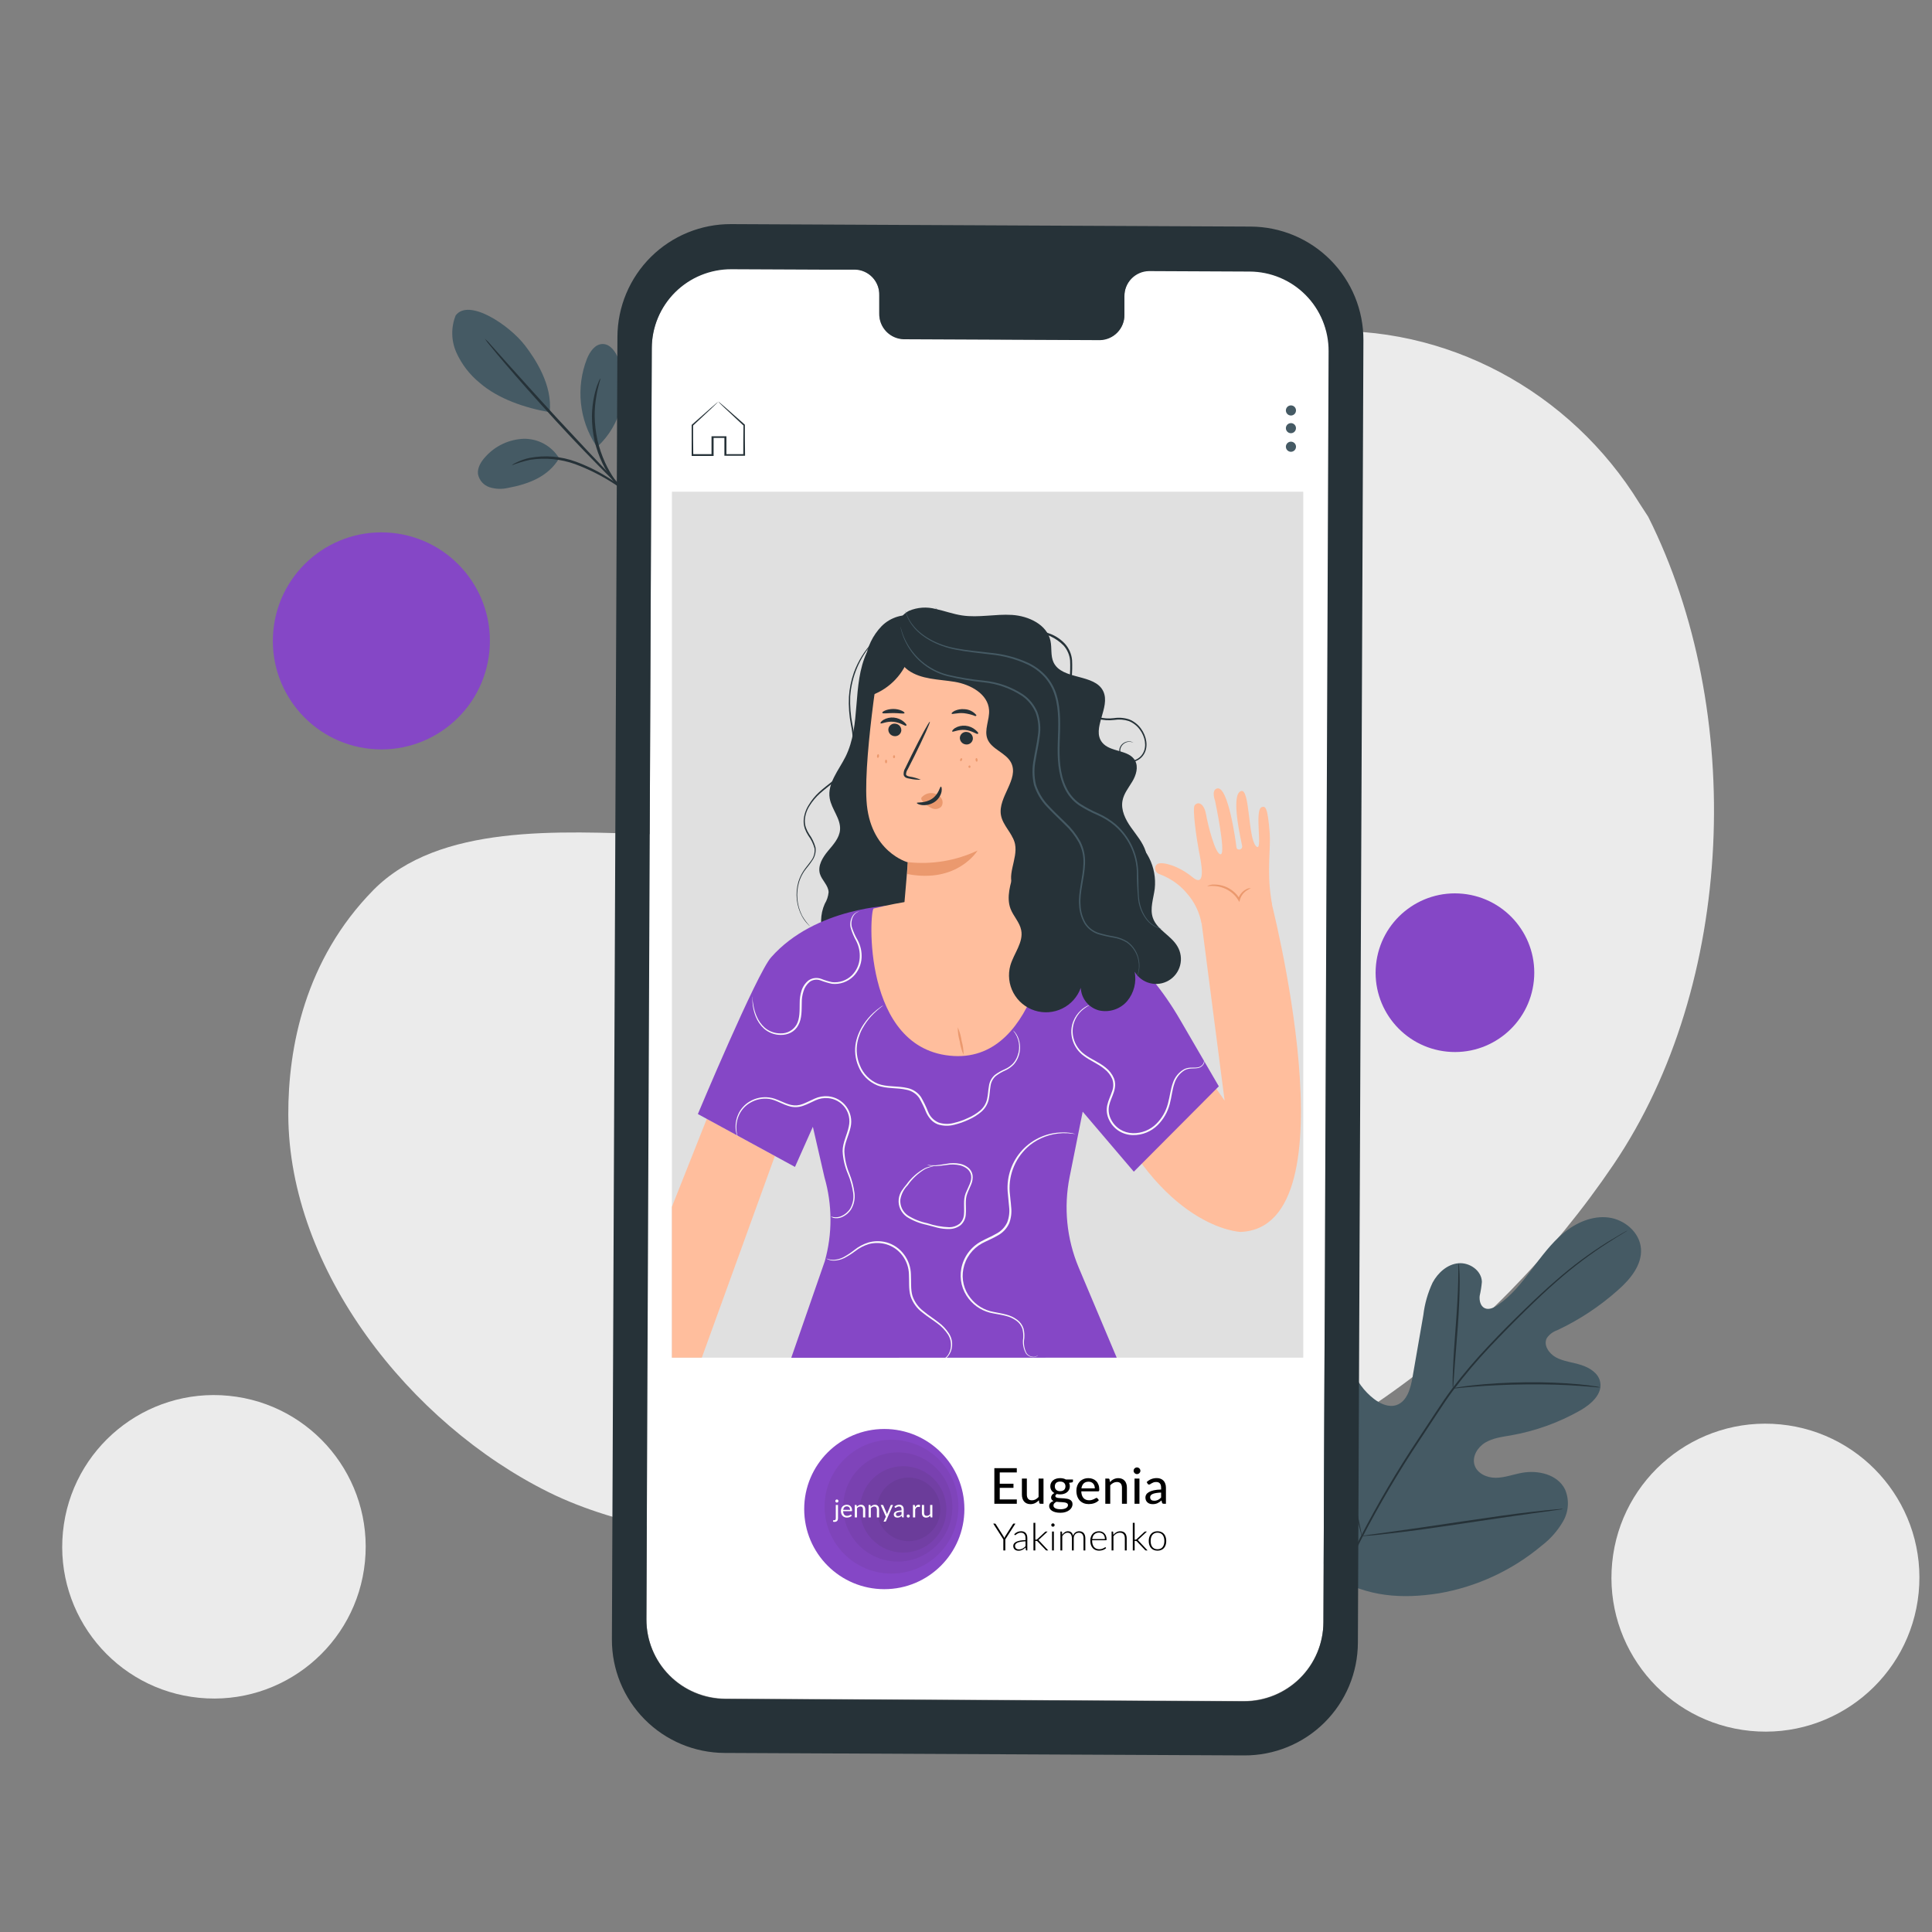 <svg width="603" height="603" viewBox="0 0 603 603" fill="none" xmlns="http://www.w3.org/2000/svg">
<rect x="0" y="0" width="603" height="603" fill="#808080" stroke="none"/>
<g clip-path="url(#clip0)">
<path d="M514.419 161.278C544.846 221.904 541.651 307.204 503.625 363.428C465.6 419.652 406.699 462.815 340.176 476.056C292.684 485.511 214.752 487.272 171.336 465.781C127.92 444.29 90.136 396.34 89.98 347.919C89.919 327.019 95.117 299.595 116.512 277.814C137.014 257.011 174.942 259.507 204.127 260.412C233.313 261.316 266.514 260.629 286.135 238.945C301.162 222.278 303.369 198.098 311.293 177.101C324.752 141.404 357.229 113.533 394.507 105.646C399.673 104.551 404.913 103.838 410.185 103.511C451.189 100.942 490.179 122.071 511.718 157.118L514.419 161.278Z" fill="#EBEBEB"/>
<path d="M416.601 492.265C400.923 476.515 401.043 452.527 405.518 431.76C406.265 428.287 406.543 424.524 408.75 421.786C410.957 419.049 415.214 417.626 418.072 419.652C420.484 421.34 421.027 424.56 422.028 427.31C423.369 430.981 425.718 434.199 428.805 436.596C430.819 438.152 433.448 439.358 435.848 438.538C439.165 437.416 440.262 433.328 440.865 429.855C441.991 423.374 443.117 416.898 444.242 410.426C444.661 406.92 445.638 403.504 447.137 400.308C448.813 397.208 451.743 394.579 455.217 394.278C458.69 393.976 462.453 396.581 462.513 400.103C462.385 401.564 462.155 403.015 461.826 404.444C461.669 405.903 462.055 407.616 463.345 408.267C464.636 408.918 466.228 408.183 467.446 407.351C471.655 404.492 474.899 400.416 477.974 396.34C481.049 392.264 484.088 388.067 488.02 384.822C491.952 381.578 497.005 379.371 502.022 379.998C507.039 380.626 511.79 384.63 512.164 389.731C512.538 394.832 508.799 399.307 504.928 402.708C499.262 407.753 492.897 411.953 486.03 415.178C484.729 415.622 483.602 416.466 482.81 417.59C481.604 419.76 483.425 422.414 485.572 423.62C487.984 424.946 490.854 425.175 493.507 426.032C496.16 426.888 498.874 428.564 499.429 431.302C500.213 435.101 496.583 438.285 493.23 440.202C486.495 444.029 479.152 446.668 471.522 448.005C468.796 448.475 465.974 448.813 463.586 450.236C461.199 451.659 459.402 454.553 460.21 457.219C461.018 459.884 464.057 461.247 466.818 461.235C469.58 461.223 472.245 460.198 474.959 459.691C480.06 458.75 486.151 460.185 488.466 464.865C489.142 466.45 489.441 468.169 489.341 469.889C489.24 471.609 488.743 473.283 487.887 474.778C486.184 477.738 483.909 480.329 481.194 482.4C472.001 490.113 460.928 495.253 449.102 497.294C437.344 499.139 426.912 498.331 416.637 492.325" fill="#455A64"/>
<path d="M508.003 384.039C507.882 384.144 507.749 384.233 507.605 384.304L506.399 385.04C505.35 385.679 503.794 386.619 501.828 387.898C496.266 391.466 490.981 395.45 486.018 399.813C482.846 402.563 479.517 405.722 475.996 409.172C472.474 412.621 468.76 416.408 464.961 420.424C460.982 424.64 457.234 429.069 453.733 433.69C451.912 436.102 450.224 438.67 448.499 441.275L443.265 449.223C436.565 459.262 430.429 469.665 424.886 480.386C420.415 489.171 416.781 498.357 414.032 507.822C412.191 514.213 410.9 520.749 410.172 527.36C409.943 529.699 409.799 531.52 409.738 532.763C409.738 533.354 409.738 533.824 409.654 534.174C409.666 534.334 409.666 534.495 409.654 534.656C409.641 534.495 409.641 534.334 409.654 534.174C409.654 533.824 409.654 533.354 409.654 532.763C409.654 531.557 409.762 529.687 409.967 527.336C410.572 520.69 411.783 514.114 413.585 507.69C416.318 498.172 419.952 488.936 424.439 480.109C429.963 469.352 436.095 458.919 442.807 448.861C444.58 446.172 446.328 443.531 448.041 440.914C449.753 438.297 451.478 435.728 453.311 433.304C456.831 428.677 460.603 424.248 464.611 420.038C468.41 415.973 472.161 412.259 475.706 408.81C479.252 405.361 482.617 402.225 485.801 399.487C490.779 395.139 496.094 391.191 501.696 387.681C503.686 386.475 505.314 385.522 506.339 384.919L507.545 384.244L508.003 384.039Z" fill="#263238"/>
<path d="M453.456 433.34C453.386 432.829 453.362 432.312 453.384 431.796C453.384 430.807 453.384 429.384 453.48 427.599C453.613 424.054 453.95 419.157 454.36 413.779C454.77 408.4 455.048 403.516 455.12 399.982C455.12 398.209 455.181 396.786 455.181 395.797C455.15 395.281 455.179 394.763 455.265 394.253C455.383 394.755 455.44 395.27 455.434 395.785C455.518 396.774 455.566 398.197 455.579 399.982C455.579 403.528 455.41 408.424 455.012 413.827C454.614 419.23 454.216 423.945 453.938 427.623C453.818 429.288 453.721 430.687 453.637 431.808C453.636 432.324 453.575 432.838 453.456 433.34Z" fill="#263238"/>
<path d="M499.525 433.026C498.916 433.055 498.306 433.018 497.704 432.918C496.498 432.821 494.858 432.665 492.772 432.532C488.611 432.23 482.846 432.025 476.466 432.086C470.087 432.146 464.322 432.447 460.161 432.785C458.075 432.942 456.399 433.111 455.229 433.219C454.627 433.319 454.017 433.359 453.408 433.34C453.99 433.162 454.588 433.037 455.193 432.966C456.399 432.785 458.039 432.544 460.125 432.327C464.286 431.869 470.075 431.495 476.466 431.422C481.925 431.36 487.383 431.574 492.82 432.062C494.906 432.254 496.583 432.484 497.74 432.665C498.344 432.736 498.941 432.857 499.525 433.026Z" fill="#263238"/>
<path d="M425.055 479.421C424.957 479.231 424.888 479.028 424.85 478.818C424.717 478.348 424.56 477.769 424.379 477.069C423.969 475.538 423.439 473.319 422.836 470.581C421.63 465.082 420.134 457.424 418.639 448.97C417.143 440.516 415.744 432.845 414.623 427.334C414.08 424.657 413.622 422.51 413.284 420.81C413.14 420.098 413.019 419.507 412.935 419.025C412.872 418.822 412.843 418.61 412.85 418.398C412.953 418.585 413.023 418.789 413.055 419.001C413.188 419.471 413.345 420.05 413.525 420.749C413.936 422.269 414.454 424.488 415.069 427.238C416.275 432.737 417.771 440.383 419.266 448.849C420.761 457.315 422.16 464.961 423.282 470.473C423.825 473.162 424.283 475.369 424.621 477.009C424.765 477.721 424.874 478.3 424.97 478.782C425.026 478.991 425.055 479.205 425.055 479.421Z" fill="#263238"/>
<path d="M487.779 470.979C487.574 471.055 487.358 471.1 487.14 471.112L485.319 471.377C483.642 471.618 481.363 471.92 478.601 472.294C472.933 473.066 465.106 474.235 456.459 475.526C447.812 476.816 439.973 477.938 434.281 478.553C431.434 478.89 429.131 479.132 427.539 479.264L425.706 479.409C425.489 479.428 425.271 479.428 425.055 479.409C425.256 479.333 425.467 479.284 425.682 479.264L427.515 478.999L434.232 478.082C439.901 477.311 447.727 476.153 456.375 474.862C465.022 473.572 472.861 472.45 478.541 471.823C481.387 471.498 483.69 471.257 485.294 471.124L487.128 470.967C487.344 470.94 487.563 470.944 487.779 470.979Z" fill="#263238"/>
<path d="M174.556 143.092C173.402 141.175 171.76 139.597 169.799 138.519C167.838 137.441 165.626 136.901 163.389 136.953C161.155 137.047 158.962 137.584 156.937 138.532C154.913 139.48 153.096 140.821 151.594 142.477C150.183 143.984 148.953 145.926 149.182 147.964C149.363 148.91 149.793 149.791 150.43 150.514C151.066 151.237 151.884 151.777 152.8 152.077C154.652 152.655 156.625 152.73 158.516 152.294C165.017 151.088 171.095 148.76 174.484 143.092" fill="#455A64"/>
<path d="M185.977 138.991C183.401 135.042 181.804 130.536 181.318 125.847C180.831 121.157 181.469 116.419 183.179 112.025C184.071 109.806 185.688 107.394 188.075 107.37C190.463 107.346 192.14 109.782 193.008 111.977C194.754 116.671 195.07 121.776 193.915 126.649C192.76 131.522 190.187 135.943 186.52 139.353" fill="#455A64"/>
<path d="M142.235 98.41C141.485 100.266 141.118 102.255 141.155 104.257C141.193 106.259 141.634 108.232 142.453 110.06C144.109 113.71 146.585 116.929 149.689 119.466C155.514 124.544 163.956 127.317 171.553 128.668C172.518 120.154 166.971 111.893 163.895 107.877C159.071 101.533 146.396 93.007 142.248 98.41" fill="#455A64"/>
<path d="M195.529 153.584C194.63 152.654 193.671 151.784 192.659 150.979C188.698 148.123 184.369 145.815 179.791 144.117C175.165 142.413 170.163 141.996 165.319 142.911C163.864 143.219 162.454 143.71 161.122 144.37C160.613 144.572 160.143 144.862 159.735 145.227C161.589 144.508 163.496 143.935 165.439 143.514C170.183 142.782 175.034 143.25 179.549 144.877C184.055 146.568 188.352 148.77 192.357 151.437" fill="#263238"/>
<path d="M195.613 153.668L190.608 148.338C186.363 143.888 180.526 137.725 174.158 130.827C167.791 123.929 162.098 117.561 158.022 113.038L153.198 107.623C152.638 106.926 152.012 106.284 151.329 105.706C151.803 106.461 152.339 107.175 152.933 107.84C154.018 109.179 155.61 111.097 157.6 113.436C161.58 118.128 167.248 124.519 173.555 131.418C179.863 138.316 185.856 144.418 190.21 148.772C192.381 150.943 194.166 152.68 195.42 153.861" fill="#263238"/>
<path d="M187.376 118.079C187.087 118.516 186.86 118.991 186.701 119.49C186.454 120.045 186.248 120.618 186.086 121.203C185.839 121.971 185.633 122.752 185.471 123.543C185.021 125.6 184.778 127.696 184.747 129.802C184.741 132.383 185.008 134.958 185.543 137.484C186.125 139.98 186.974 142.406 188.076 144.72C188.989 146.616 190.092 148.414 191.368 150.087C191.864 150.738 192.396 151.362 192.96 151.956C193.352 152.418 193.78 152.85 194.238 153.246C194.974 153.922 195.372 153.91 195.444 153.861C194.196 152.552 193.021 151.175 191.923 149.737C190.746 148.045 189.721 146.254 188.86 144.382C187.818 142.089 187.01 139.697 186.448 137.243C185.921 134.78 185.638 132.272 185.603 129.754C185.598 127.696 185.776 125.641 186.134 123.615C186.689 120.19 187.533 118.188 187.376 118.079Z" fill="#263238"/>
<path d="M152.738 203.354C154.573 184.737 140.969 168.158 122.353 166.323C103.737 164.488 87.158 178.092 85.322 196.708C83.487 215.324 97.091 231.903 115.707 233.738C134.323 235.573 150.902 221.97 152.738 203.354Z" fill="#8547C6"/>
<path d="M113.907 487.423C116.473 461.393 97.452 438.212 71.422 435.646C45.393 433.08 22.212 452.101 19.646 478.13C17.08 504.16 36.1 527.341 62.13 529.907C88.159 532.473 111.341 513.452 113.907 487.423Z" fill="#EBEBEB"/>
<path d="M598.838 497.119C601.442 470.705 582.14 447.181 555.726 444.577C529.312 441.974 505.788 461.275 503.184 487.689C500.581 514.103 519.882 537.627 546.296 540.231C572.71 542.835 596.234 523.533 598.838 497.119Z" fill="#EBEBEB"/>
<path d="M478.738 306.076C480.11 292.471 470.194 280.329 456.589 278.957C442.984 277.585 430.842 287.501 429.47 301.106C428.097 314.712 438.014 326.853 451.619 328.225C465.224 329.598 477.366 319.681 478.738 306.076Z" fill="#8547C6"/>
<path d="M390.105 84.601L358.664 84.42C357.632 84.433 356.612 84.65 355.664 85.058C354.716 85.467 353.858 86.06 353.14 86.802C352.423 87.545 351.859 88.422 351.483 89.383C351.106 90.345 350.924 91.371 350.946 92.404V98.108C350.965 99.132 350.782 100.15 350.408 101.103C350.033 102.057 349.474 102.927 348.763 103.664C348.051 104.401 347.202 104.991 346.262 105.399C345.323 105.807 344.312 106.026 343.288 106.044L281.999 105.766C279.929 105.706 277.968 104.829 276.544 103.326C275.12 101.822 274.349 99.816 274.401 97.746V92.042C274.428 91.017 274.253 89.997 273.886 89.04C273.519 88.083 272.967 87.207 272.262 86.464C271.556 85.72 270.711 85.123 269.774 84.706C268.838 84.289 267.828 84.061 266.803 84.034L255.744 83.974L228.223 83.853C224.974 83.845 221.755 84.478 218.75 85.714C215.745 86.951 213.014 88.767 210.711 91.06C208.408 93.352 206.58 96.076 205.33 99.075C204.081 102.075 203.434 105.291 203.428 108.54L201.752 505.314C201.726 511.871 204.304 518.17 208.919 522.828C213.534 527.487 219.809 530.123 226.366 530.158L388.199 530.905C391.449 530.92 394.67 530.294 397.678 529.063C400.686 527.833 403.422 526.022 405.73 523.734C408.038 521.446 409.873 518.726 411.13 515.729C412.387 512.732 413.041 509.517 413.055 506.267L414.731 109.493C414.752 106.24 414.131 103.016 412.904 100.004C411.677 96.992 409.868 94.251 407.581 91.939C405.293 89.627 402.572 87.789 399.573 86.53C396.575 85.271 393.357 84.615 390.105 84.601Z" fill="white"/>
<path d="M390.334 70.72L228.187 69.948C223.548 69.927 218.949 70.821 214.655 72.578C210.36 74.335 206.454 76.921 203.159 80.187C199.865 83.454 197.246 87.338 195.452 91.617C193.659 95.897 192.726 100.487 192.707 105.127L190.982 511.645C190.944 521.01 194.625 530.006 201.217 536.657C207.81 543.308 216.773 547.069 226.137 547.114L388.332 547.886C392.971 547.908 397.569 547.016 401.864 545.26C406.158 543.505 410.064 540.92 413.359 537.654C416.654 534.388 419.273 530.505 421.067 526.227C422.861 521.948 423.794 517.358 423.813 512.719L425.537 106.2C425.572 96.828 421.884 87.825 415.282 81.171C408.681 74.517 399.707 70.758 390.334 70.72ZM413.055 506.387C413.041 509.637 412.387 512.852 411.13 515.849C409.873 518.846 408.038 521.566 405.73 523.854C403.422 526.142 400.686 527.953 397.678 529.184C394.67 530.414 391.449 531.04 388.199 531.026L226.378 530.278C219.819 530.246 213.541 527.612 208.923 522.953C204.306 518.295 201.726 511.994 201.752 505.435L203.428 108.661C203.442 105.411 204.097 102.197 205.354 99.2C206.611 96.204 208.446 93.485 210.754 91.198C213.062 88.911 215.798 87.101 218.806 85.872C221.814 84.643 225.035 84.018 228.284 84.034L255.793 84.155H266.852C267.876 84.181 268.886 84.409 269.823 84.826C270.759 85.243 271.604 85.841 272.31 86.584C273.015 87.328 273.568 88.203 273.935 89.16C274.302 90.118 274.477 91.138 274.449 92.162V97.867C274.398 99.937 275.168 101.943 276.592 103.446C278.016 104.949 279.978 105.827 282.047 105.887L343.336 106.164C345.391 106.114 347.343 105.254 348.768 103.773C350.192 102.292 350.975 100.308 350.946 98.253V92.561C350.927 91.536 351.11 90.517 351.484 89.563C351.859 88.609 352.418 87.738 353.129 87C353.84 86.262 354.689 85.672 355.629 85.262C356.568 84.852 357.579 84.632 358.604 84.613L390.045 84.758C393.293 84.772 396.507 85.426 399.502 86.682C402.498 87.938 405.216 89.772 407.503 92.079C409.79 94.386 411.6 97.121 412.83 100.127C414.06 103.134 414.685 106.353 414.671 109.601L413.055 506.387Z" fill="#263238"/>
<path d="M404.493 127.969C404.512 128.187 404.485 128.407 404.415 128.614C404.344 128.822 404.232 129.012 404.084 129.174C403.936 129.335 403.756 129.464 403.555 129.553C403.355 129.641 403.138 129.686 402.919 129.686C402.7 129.686 402.483 129.641 402.282 129.553C402.082 129.464 401.902 129.335 401.754 129.174C401.606 129.012 401.493 128.822 401.423 128.614C401.352 128.407 401.326 128.187 401.345 127.969C401.379 127.575 401.56 127.209 401.851 126.942C402.143 126.675 402.524 126.527 402.919 126.527C403.314 126.527 403.695 126.675 403.986 126.942C404.277 127.209 404.458 127.575 404.493 127.969Z" fill="#455A64"/>
<path d="M404.492 133.637C404.492 133.949 404.4 134.255 404.226 134.515C404.052 134.774 403.806 134.977 403.517 135.096C403.228 135.216 402.911 135.247 402.604 135.186C402.298 135.125 402.016 134.975 401.795 134.754C401.574 134.533 401.424 134.252 401.363 133.945C401.302 133.639 401.333 133.321 401.453 133.032C401.572 132.744 401.775 132.497 402.035 132.323C402.294 132.15 402.6 132.057 402.912 132.057C403.331 132.057 403.733 132.223 404.03 132.52C404.326 132.816 404.492 133.218 404.492 133.637Z" fill="#455A64"/>
<path d="M404.493 139.293C404.512 139.511 404.485 139.731 404.415 139.939C404.344 140.146 404.232 140.337 404.084 140.498C403.936 140.66 403.756 140.789 403.555 140.877C403.355 140.965 403.138 141.011 402.919 141.011C402.7 141.011 402.483 140.965 402.282 140.877C402.082 140.789 401.902 140.66 401.754 140.498C401.606 140.337 401.493 140.146 401.423 139.939C401.352 139.731 401.326 139.511 401.345 139.293C401.379 138.899 401.56 138.533 401.851 138.266C402.143 137.999 402.524 137.851 402.919 137.851C403.314 137.851 403.695 137.999 403.986 138.266C404.277 138.533 404.458 138.899 404.493 139.293Z" fill="#455A64"/>
<path d="M224.195 125.315C224.395 125.444 224.581 125.594 224.75 125.762L226.378 127.161L232.408 132.479L232.481 132.539V132.66C232.481 135.361 232.481 138.509 232.541 141.958V142.248H232.251H226.39H226.089V141.934C226.089 140.149 226.089 138.316 226.089 136.362L226.402 136.676H222.411L222.724 136.362C222.724 138.268 222.724 140.137 222.724 141.934V142.308H222.423H216.127H215.874V142.019C215.874 138.569 215.874 135.446 215.874 132.72V132.612L215.946 132.551L221.976 127.233L223.604 125.834C223.778 125.667 223.968 125.518 224.171 125.388C223.997 125.594 223.807 125.788 223.604 125.967L222.025 127.486L216.248 132.889L216.32 132.72C216.32 135.446 216.32 138.569 216.381 142.019L216.091 141.741H222.386L222.073 142.043V136.157H226.728V142.043L226.414 141.741H232.276L231.986 142.019C231.986 138.569 231.986 135.422 232.046 132.72L232.119 132.889C229.707 130.646 227.777 128.813 226.342 127.486C225.703 126.859 225.136 126.365 224.762 125.967C224.558 125.763 224.369 125.546 224.195 125.315Z" fill="#263238"/>
<path d="M305.673 411.246C305.687 411.686 305.57 412.12 305.336 412.492C305.102 412.865 304.762 413.159 304.359 413.337C303.957 413.515 303.51 413.568 303.077 413.49C302.644 413.413 302.244 413.207 301.929 412.9C301.613 412.594 301.397 412.2 301.307 411.769C301.217 411.338 301.258 410.89 301.424 410.483C301.591 410.076 301.876 409.727 302.241 409.483C302.607 409.239 303.038 409.109 303.478 409.111C303.763 409.107 304.045 409.158 304.31 409.263C304.574 409.368 304.815 409.524 305.019 409.722C305.223 409.921 305.386 410.157 305.498 410.419C305.61 410.68 305.67 410.961 305.673 411.246Z" fill="#263238"/>
<path d="M312.499 411.246C312.511 411.685 312.391 412.118 312.155 412.489C311.92 412.86 311.579 413.153 311.176 413.329C310.773 413.505 310.327 413.556 309.895 413.477C309.462 413.398 309.064 413.191 308.749 412.884C308.435 412.577 308.22 412.183 308.131 411.752C308.042 411.322 308.084 410.874 308.251 410.468C308.418 410.061 308.702 409.714 309.068 409.47C309.434 409.226 309.864 409.097 310.304 409.099C310.589 409.096 310.872 409.149 311.136 409.255C311.401 409.361 311.642 409.519 311.846 409.718C312.05 409.917 312.212 410.155 312.324 410.417C312.436 410.679 312.495 410.961 312.499 411.246Z" fill="#263238"/>
<path d="M319.313 411.246C319.327 411.686 319.21 412.12 318.976 412.492C318.741 412.865 318.401 413.159 317.999 413.337C317.596 413.515 317.15 413.568 316.717 413.491C316.284 413.413 315.884 413.207 315.568 412.9C315.253 412.594 315.036 412.2 314.946 411.769C314.857 411.338 314.898 410.89 315.064 410.483C315.231 410.076 315.515 409.727 315.881 409.483C316.247 409.239 316.678 409.109 317.118 409.111C317.403 409.105 317.686 409.155 317.951 409.26C318.216 409.364 318.458 409.52 318.663 409.719C318.867 409.917 319.03 410.155 319.141 410.417C319.253 410.679 319.311 410.961 319.313 411.246Z" fill="#263238"/>
<path d="M406.76 153.476H209.711V423.74H406.76V153.476Z" fill="#E0E0E0"/>
<path d="M367.299 322.111L382.218 343.517L375.066 288.306L396.388 279.864C396.388 279.864 423.306 383.05 387.21 384.497C387.21 384.497 362.234 383.809 343.589 340.574L367.299 322.111Z" fill="#FFBE9D"/>
<path d="M397.039 282.542L396.702 280.286C395.399 271.591 396.641 264.608 396.292 260.074C395.652 251.632 394.893 251.632 393.88 251.885C391.263 252.464 394.446 266.755 391.974 264.042C389.502 261.328 390.117 246.157 387.403 246.88C383.87 247.821 387.476 262.727 387.681 264.017C387.886 265.308 386.041 265.597 385.908 264.428C385.727 262.751 383.339 245.192 379.878 246.084C377.936 246.579 379.239 249.956 379.239 249.956C379.239 249.956 382.688 266.261 381.036 266.622C379.383 266.984 376.996 257.481 376.429 254.225C375.862 250.969 374.113 249.931 372.883 251.318C372.051 252.271 373.546 262.281 374.173 265.489C374.801 268.697 376.706 277.476 372.232 273.81C367.758 270.144 362.994 268.986 361.498 269.553C360.003 270.12 360.292 272.411 362.029 272.882C363.85 273.571 365.566 274.509 367.13 275.667C368.376 276.607 369.509 277.688 370.507 278.887C372.841 281.559 374.404 284.815 375.03 288.306" fill="#FFBE9D"/>
<path d="M390.382 277.223C390.382 277.296 389.852 277.428 389.092 277.947C388.065 278.626 387.32 279.654 386.994 280.841L386.813 281.517L386.451 280.914C385.939 280.059 385.282 279.3 384.509 278.67C382.999 277.446 381.153 276.706 379.215 276.548C377.719 276.415 376.803 276.681 376.803 276.548C377.548 276.17 378.383 276.007 379.215 276.078C381.289 276.114 383.29 276.849 384.895 278.164C385.728 278.827 386.425 279.647 386.945 280.576L386.415 280.648C386.606 279.999 386.924 279.394 387.35 278.868C387.777 278.342 388.303 277.906 388.899 277.585C389.341 277.307 389.862 277.18 390.382 277.223Z" fill="#EB996E"/>
<path d="M270.53 203.669C265.839 213.788 268.866 226.27 263.873 236.231C261.762 240.428 258.205 244.492 258.952 249.123C259.519 252.585 262.462 255.515 262.184 259.001C261.979 261.581 260.05 263.644 258.398 265.634C256.745 267.623 255.19 270.18 255.889 272.677C256.48 274.751 258.566 276.295 258.615 278.489C258.489 279.771 258.077 281.007 257.409 282.107C254.502 288.62 257.409 296.905 263.246 300.933C269.083 304.961 277.284 304.901 283.579 301.536C289.874 298.171 294.288 291.888 296.278 285.026C297.633 280.248 297.911 275.229 297.094 270.331C296.276 265.433 294.383 260.776 291.551 256.697C288.294 252.078 283.88 248.327 280.95 243.491C277.332 237.461 276.258 230.225 276.717 223.194C277.175 216.163 279.032 209.35 280.889 202.584" fill="#263238"/>
<path d="M220.614 349.185L209.711 376.658V423.74H219.046L241.851 360.799" fill="#FFBE9D"/>
<path d="M348.534 423.74L336.655 395.568C332.918 386.645 331.939 376.808 333.845 367.323L337.921 346.966L353.876 365.695L380.408 339.055L368.348 318.324C345.748 279.418 316.792 285.569 316.792 285.569L278.682 282.602C278.682 282.602 254.562 283.036 240.657 298.811C236.135 303.948 217.815 347.702 217.815 347.702L248.122 364.212L253.706 351.682L257.324 367.432C259.796 375.983 259.833 385.055 257.433 393.626L246.964 423.776L348.534 423.74Z" fill="#8547C6"/>
<path d="M268.371 284.447C268.371 284.447 268.106 284.447 267.66 284.676C267.019 284.981 266.507 285.502 266.213 286.148C265.73 287.153 265.61 288.296 265.875 289.38C266.335 290.809 266.95 292.184 267.708 293.48C268.597 295.154 269.013 297.038 268.914 298.931C268.803 301.128 267.879 303.204 266.321 304.756C265.454 305.602 264.411 306.247 263.267 306.645C262.123 307.043 260.905 307.185 259.7 307.06C258.466 306.804 257.256 306.445 256.082 305.986C255.529 305.782 254.935 305.716 254.35 305.794C253.766 305.871 253.21 306.091 252.729 306.432C251.795 307.203 251.114 308.237 250.776 309.399C250.408 310.545 250.229 311.742 250.245 312.945C250.185 315.357 250.317 317.829 249.184 319.916C248.656 320.955 247.811 321.8 246.772 322.328C245.812 322.799 244.754 323.034 243.684 323.015C241.771 323.015 239.921 322.326 238.475 321.073C237.329 320.031 236.437 318.74 235.87 317.299C235.445 316.223 235.146 315.102 234.977 313.958C234.874 313.239 234.821 312.514 234.82 311.787C234.783 311.535 234.783 311.279 234.82 311.027C234.82 311.027 234.82 312.077 235.17 313.91C235.375 315.028 235.703 316.12 236.147 317.166C236.72 318.55 237.598 319.787 238.716 320.784C240.096 321.933 241.84 322.553 243.636 322.533C244.645 322.57 245.646 322.33 246.528 321.839C247.41 321.348 248.141 320.624 248.641 319.747C249.666 317.841 249.558 315.441 249.594 313.029C249.58 311.766 249.763 310.509 250.137 309.303C250.516 308.014 251.277 306.87 252.319 306.022C252.879 305.629 253.524 305.375 254.201 305.28C254.879 305.186 255.569 305.254 256.215 305.48C257.345 305.93 258.511 306.285 259.7 306.541C260.817 306.664 261.948 306.538 263.011 306.173C264.075 305.809 265.044 305.213 265.851 304.431C267.316 302.983 268.196 301.047 268.323 298.991C268.447 297.188 268.084 295.385 267.274 293.769C266.526 292.438 265.931 291.026 265.501 289.561C265.233 288.397 265.396 287.176 265.959 286.123C266.3 285.431 266.89 284.892 267.611 284.616C267.849 284.503 268.109 284.446 268.371 284.447Z" fill="#FAFAFA"/>
<path d="M259.29 379.661C259.29 379.661 259.579 379.769 260.122 379.866C260.936 380.009 261.774 379.912 262.534 379.588C263.705 379.091 264.698 378.25 265.38 377.176C266.204 375.712 266.522 374.016 266.285 372.352C265.995 370.299 265.439 368.293 264.633 366.383C263.672 364.138 263.117 361.742 262.992 359.304C262.992 356.626 264.403 354.19 264.922 351.573C265.154 350.562 265.166 349.514 264.957 348.498C264.748 347.482 264.323 346.524 263.711 345.686C263.099 344.849 262.315 344.153 261.41 343.646C260.506 343.138 259.503 342.831 258.47 342.745C257.114 342.62 255.749 342.857 254.514 343.433C253.308 343.951 252.102 344.639 250.788 345.085C249.515 345.573 248.127 345.678 246.796 345.386C244.239 344.771 242.237 343.288 240.042 342.974C238.001 342.707 235.929 343.131 234.157 344.18C232.691 345.02 231.51 346.28 230.768 347.798C230.2 348.954 229.88 350.215 229.827 351.501C229.796 352.599 229.926 353.696 230.213 354.757C230.213 354.757 230.213 354.757 230.117 354.564C230.032 354.364 229.96 354.158 229.9 353.949C229.675 353.165 229.566 352.352 229.574 351.537C229.589 350.208 229.885 348.897 230.443 347.69C231.188 346.078 232.403 344.728 233.928 343.819C235.784 342.698 237.967 342.247 240.115 342.54C242.466 342.83 244.529 344.325 246.929 344.868C248.137 345.133 249.398 345.028 250.547 344.566C251.753 344.12 252.959 343.457 254.237 342.902C255.568 342.292 257.035 342.038 258.494 342.166C259.611 342.27 260.693 342.61 261.668 343.164C262.644 343.717 263.491 344.471 264.153 345.377C264.816 346.282 265.278 347.317 265.511 348.415C265.743 349.512 265.74 350.646 265.501 351.742C264.91 354.516 263.511 356.867 263.535 359.364C263.648 361.733 264.174 364.063 265.091 366.25C265.879 368.209 266.418 370.259 266.695 372.352C266.923 374.122 266.554 375.918 265.646 377.454C264.91 378.585 263.839 379.458 262.582 379.95C261.794 380.253 260.933 380.311 260.11 380.119C259.812 380.016 259.534 379.861 259.29 379.661Z" fill="#FAFAFA"/>
<path d="M316.225 321.64C316.489 321.859 316.727 322.105 316.937 322.376C317.524 323.164 317.935 324.069 318.143 325.029C318.504 326.555 318.425 328.153 317.914 329.636C317.595 330.57 317.1 331.434 316.454 332.181C315.701 332.986 314.795 333.634 313.789 334.086C312.719 334.546 311.71 335.137 310.786 335.847C309.868 336.677 309.285 337.813 309.146 339.043C308.917 340.321 308.917 341.708 308.603 343.131C308.266 344.618 307.469 345.96 306.324 346.966C305.138 347.985 303.804 348.819 302.368 349.439C300.909 350.135 299.381 350.676 297.81 351.055C296.144 351.496 294.387 351.455 292.744 350.934C291.911 350.617 291.16 350.113 290.55 349.463C289.958 348.798 289.466 348.05 289.09 347.244C288.468 345.678 287.734 344.158 286.895 342.697C285.988 341.385 284.61 340.474 283.048 340.152C279.973 339.405 276.693 339.899 273.774 338.741C272.436 338.185 271.223 337.365 270.21 336.328C269.196 335.292 268.403 334.062 267.877 332.711C266.904 330.379 266.644 327.811 267.129 325.331C267.565 323.312 268.383 321.396 269.541 319.686C270.404 318.402 271.407 317.217 272.532 316.153C273.252 315.499 274.009 314.887 274.799 314.32C275.074 314.117 275.365 313.936 275.668 313.777C275.425 314.013 275.163 314.227 274.884 314.416C274.128 315.018 273.403 315.658 272.713 316.334C271.626 317.404 270.663 318.594 269.843 319.879C268.743 321.563 267.977 323.442 267.587 325.415C267.149 327.806 267.426 330.272 268.383 332.506C268.885 333.792 269.642 334.964 270.607 335.95C271.573 336.936 272.728 337.718 274.003 338.247C276.741 339.32 279.961 338.838 283.217 339.585C284.926 339.947 286.434 340.943 287.438 342.371C288.297 343.859 289.046 345.407 289.681 347.002C289.978 347.76 290.424 348.449 290.994 349.03C291.564 349.61 292.246 350.069 292.998 350.379C294.522 350.867 296.156 350.905 297.701 350.488C299.231 350.127 300.719 349.606 302.139 348.932C303.519 348.342 304.804 347.549 305.95 346.58C307.019 345.661 307.763 344.422 308.073 343.047C308.386 341.696 308.398 340.321 308.652 338.982C308.822 337.641 309.473 336.407 310.485 335.509C311.448 334.794 312.492 334.195 313.596 333.724C314.565 333.31 315.439 332.703 316.165 331.939C316.793 331.237 317.277 330.417 317.588 329.527C318.086 328.209 318.22 326.781 317.976 325.394C317.732 324.006 317.119 322.709 316.201 321.64H316.225Z" fill="#FAFAFA"/>
<path d="M323.908 422.992C323.908 422.992 323.908 423.077 323.727 423.197C323.508 423.364 323.258 423.483 322.991 423.547C322.47 423.639 321.934 423.583 321.443 423.384C320.953 423.186 320.528 422.854 320.217 422.426C319.4 420.989 319.094 419.319 319.349 417.686C319.422 416.703 319.341 415.714 319.108 414.755C318.76 413.723 318.092 412.827 317.202 412.199C316.214 411.496 315.101 410.988 313.922 410.703C312.716 410.378 311.365 410.197 309.99 409.919C306.973 409.413 304.254 407.795 302.368 405.385C301.319 404.066 300.568 402.536 300.166 400.9C299.765 399.264 299.722 397.56 300.041 395.906C300.379 394.13 301.107 392.452 302.173 390.992C303.238 389.532 304.615 388.327 306.203 387.464C307.807 386.571 309.472 385.92 310.955 385.052C312.451 384.286 313.648 383.042 314.356 381.518C314.948 379.984 315.156 378.327 314.959 376.694C314.85 375.078 314.609 373.486 314.501 371.87C314.339 369.516 314.662 367.154 315.45 364.93C316.238 362.705 317.474 360.667 319.081 358.939C320.689 357.212 322.634 355.833 324.796 354.887C326.958 353.942 329.29 353.45 331.65 353.442C333.028 353.397 334.404 353.572 335.726 353.961C335.374 353.939 335.024 353.894 334.677 353.828C333.674 353.697 332.661 353.649 331.65 353.684C327.923 353.811 324.334 355.129 321.411 357.446C319.29 359.186 317.613 361.406 316.52 363.923C315.428 366.44 314.95 369.18 315.128 371.918C315.236 373.462 315.49 375.042 315.598 376.742C315.801 378.461 315.586 380.202 314.971 381.82C314.216 383.456 312.945 384.799 311.353 385.643C309.797 386.559 308.133 387.21 306.529 388.055C305.019 388.873 303.709 390.018 302.696 391.405C301.682 392.792 300.989 394.387 300.668 396.075C300.361 397.643 300.397 399.259 300.774 400.812C301.151 402.365 301.859 403.818 302.851 405.071C304.632 407.385 307.212 408.95 310.087 409.461C311.438 409.751 312.776 409.944 314.042 410.293C315.275 410.598 316.434 411.143 317.455 411.897C318.412 412.587 319.118 413.569 319.469 414.695C319.705 415.694 319.778 416.724 319.687 417.746C319.414 419.311 319.665 420.921 320.398 422.329C320.679 422.734 321.067 423.055 321.518 423.254C321.968 423.454 322.466 423.526 322.955 423.463C323.305 423.385 323.632 423.223 323.908 422.992Z" fill="#FAFAFA"/>
<path d="M293.733 424.512C294.552 424.237 295.27 423.725 295.796 423.041C296.372 422.219 296.714 421.256 296.784 420.255C296.897 418.933 296.571 417.61 295.856 416.492C294.964 415.14 293.831 413.963 292.515 413.019C291.116 411.945 289.488 410.969 287.92 409.678C286.177 408.397 284.874 406.606 284.194 404.553C283.555 402.358 283.808 400.054 283.687 397.787C283.647 395.601 282.903 393.486 281.565 391.757C280.324 390.135 278.602 388.949 276.644 388.368C274.868 387.847 272.984 387.818 271.193 388.284C269.642 388.756 268.191 389.508 266.912 390.503C265.821 391.332 264.659 392.062 263.439 392.686C262.494 393.147 261.462 393.406 260.411 393.445C259.747 393.479 259.084 393.364 258.47 393.108C258.256 393.028 258.056 392.914 257.879 392.77C258.675 393.106 259.537 393.255 260.399 393.204C261.406 393.119 262.385 392.836 263.282 392.372C264.464 391.724 265.589 390.977 266.647 390.141C267.958 389.089 269.455 388.291 271.06 387.789C272.941 387.258 274.932 387.258 276.813 387.789C278.901 388.408 280.739 389.675 282.059 391.407C283.487 393.245 284.278 395.497 284.314 397.823C284.435 400.151 284.194 402.406 284.785 404.444C285.432 406.371 286.653 408.054 288.282 409.268C289.802 410.534 291.418 411.535 292.829 412.645C294.183 413.623 295.337 414.851 296.23 416.263C296.977 417.461 297.296 418.876 297.134 420.279C297.028 421.335 296.632 422.341 295.988 423.185C295.582 423.729 295.03 424.147 294.397 424.391C294.237 424.452 294.071 424.496 293.902 424.524C293.794 424.512 293.733 424.512 293.733 424.512Z" fill="#FAFAFA"/>
<path d="M289.367 363.573C290.278 363.703 291.199 363.743 292.117 363.693C293.01 363.633 294.083 363.44 295.337 363.247C296.782 362.952 298.271 362.952 299.715 363.247C300.567 363.437 301.369 363.807 302.067 364.333C302.854 364.915 303.386 365.779 303.55 366.745C303.677 367.765 303.518 368.8 303.092 369.736C302.718 370.688 302.236 371.605 301.886 372.582C301.114 374.499 301.633 376.73 301.427 379.106C301.343 380.368 300.767 381.545 299.824 382.386C298.806 383.166 297.56 383.59 296.278 383.592C295.06 383.615 293.844 383.481 292.66 383.194L289.247 382.29C287.034 381.844 284.921 380.998 283.012 379.794C282.128 379.162 281.425 378.309 280.974 377.321C280.556 376.387 280.39 375.36 280.491 374.342C280.579 373.393 280.894 372.48 281.408 371.677C281.875 370.97 282.387 370.294 282.939 369.651C284.438 367.567 286.388 365.848 288.644 364.622C289.276 364.333 289.946 364.134 290.634 364.031C290.874 364.002 291.117 364.002 291.357 364.031C290.453 364.2 289.573 364.483 288.74 364.875C286.579 366.155 284.719 367.887 283.289 369.953C282.084 371.167 281.287 372.727 281.01 374.415C280.932 375.373 281.109 376.335 281.522 377.203C281.935 378.071 282.569 378.815 283.362 379.359C285.211 380.518 287.253 381.335 289.392 381.771C291.618 382.525 293.941 382.952 296.29 383.038C297.439 383.031 298.555 382.654 299.474 381.964C300.292 381.22 300.789 380.186 300.861 379.082C301.078 376.887 300.547 374.535 301.391 372.425C302.236 370.314 303.381 368.674 303.092 366.877C302.951 366.033 302.494 365.274 301.813 364.755C301.171 364.266 300.437 363.914 299.655 363.718C298.269 363.401 296.834 363.364 295.434 363.609C294.228 363.766 293.022 363.923 292.177 363.947C291.482 363.979 290.786 363.926 290.103 363.79L289.585 363.657L289.367 363.573Z" fill="#FAFAFA"/>
<path d="M375.79 331.035C375.79 331.035 375.79 331.107 375.862 331.252C375.888 331.486 375.854 331.722 375.766 331.939C375.568 332.344 375.268 332.691 374.896 332.944C374.524 333.198 374.092 333.351 373.643 333.387C372.509 333.58 371.074 333.266 369.699 334.05C368.191 334.993 367.073 336.449 366.552 338.15C365.888 340.02 365.708 342.227 365.105 344.542C364.463 347.044 363.159 349.327 361.33 351.151C360.315 352.165 359.106 352.964 357.776 353.5C356.446 354.037 355.021 354.3 353.587 354.275C352.053 354.25 350.553 353.812 349.246 353.008C347.903 352.167 346.831 350.957 346.158 349.523C345.447 348.093 345.247 346.463 345.591 344.904C345.929 343.384 346.629 342.058 347.063 340.707C347.573 339.442 347.599 338.034 347.135 336.751C346.604 335.536 345.774 334.474 344.723 333.664C342.721 332 340.297 331.083 338.368 329.636C336.511 328.326 335.188 326.391 334.641 324.185C334.184 322.376 334.306 320.469 334.991 318.734C335.506 317.439 336.31 316.28 337.342 315.345C337.983 314.751 338.711 314.258 339.501 313.886C339.766 313.765 339.984 313.681 340.128 313.632C340.273 313.584 340.345 313.56 340.357 313.572C339.315 314.082 338.352 314.74 337.499 315.526C336.535 316.466 335.79 317.606 335.316 318.866C334.702 320.537 334.618 322.356 335.075 324.076C335.623 326.168 336.908 327.993 338.693 329.214C340.562 330.601 342.986 331.481 345.109 333.218C346.226 334.091 347.106 335.232 347.666 336.534C347.941 337.228 348.072 337.971 348.052 338.717C348.015 339.461 347.873 340.196 347.63 340.9C347.171 342.311 346.484 343.626 346.17 345.037C345.863 346.463 346.05 347.952 346.701 349.258C347.327 350.578 348.314 351.694 349.547 352.478C350.761 353.236 352.157 353.653 353.587 353.684C354.941 353.709 356.287 353.462 357.544 352.959C358.801 352.455 359.945 351.705 360.908 350.753C362.658 349.009 363.908 346.826 364.526 344.434C365.141 342.178 365.346 339.947 366.057 338.018C366.634 336.231 367.849 334.72 369.47 333.773C370.978 332.952 372.485 333.326 373.535 333.17C373.947 333.152 374.349 333.033 374.705 332.822C375.06 332.612 375.359 332.317 375.573 331.964C375.73 331.68 375.805 331.359 375.79 331.035Z" fill="#FAFAFA"/>
<path d="M281.674 288.439C282.566 279.02 283.338 269.143 283.338 269.143C283.338 269.143 271.398 265.935 270.446 249.847C269.541 234.507 275.451 199.882 275.451 199.882C284.4 197.28 293.932 197.473 302.768 200.437C311.605 203.4 319.326 208.993 324.897 216.465L316.334 292.889C315.345 301.753 306.927 307.964 297.436 306.83C287.884 305.624 280.817 297.424 281.674 288.439Z" fill="#FFBE9D"/>
<path d="M277.272 227.5C277.213 228.028 277.363 228.558 277.69 228.977C278.017 229.396 278.494 229.671 279.02 229.743C279.277 229.79 279.541 229.784 279.796 229.727C280.051 229.67 280.291 229.562 280.504 229.41C280.716 229.259 280.896 229.066 281.033 228.843C281.17 228.621 281.26 228.373 281.3 228.115C281.358 227.586 281.206 227.056 280.876 226.639C280.547 226.221 280.066 225.95 279.539 225.884C279.284 225.837 279.021 225.842 278.768 225.899C278.515 225.955 278.275 226.062 278.064 226.213C277.853 226.364 277.673 226.555 277.537 226.776C277.401 226.997 277.311 227.243 277.272 227.5Z" fill="#263238"/>
<path d="M274.835 225.751C275.052 226.041 276.705 225.052 278.887 225.281C281.07 225.51 282.566 226.752 282.831 226.487C283.096 226.222 282.747 225.884 282.108 225.281C281.227 224.53 280.136 224.071 278.984 223.966C277.847 223.855 276.704 224.104 275.716 224.678C274.968 225.16 274.715 225.619 274.835 225.751Z" fill="#263238"/>
<path d="M299.594 230.093C299.539 230.622 299.692 231.152 300.021 231.571C300.35 231.989 300.828 232.264 301.355 232.336C301.612 232.382 301.876 232.377 302.131 232.32C302.385 232.263 302.626 232.155 302.839 232.003C303.051 231.851 303.231 231.659 303.368 231.436C303.505 231.214 303.595 230.966 303.635 230.708C303.693 230.178 303.541 229.646 303.212 229.227C302.883 228.808 302.402 228.534 301.874 228.465C301.617 228.418 301.353 228.424 301.098 228.481C300.844 228.538 300.603 228.646 300.39 228.797C300.178 228.949 299.998 229.142 299.861 229.365C299.725 229.587 299.634 229.835 299.594 230.093Z" fill="#263238"/>
<path d="M297.195 228.308C297.424 228.597 299.076 227.608 301.259 227.826C303.442 228.043 304.877 229.297 305.202 229.032C305.528 228.766 305.118 228.429 304.467 227.826C303.587 227.075 302.495 226.616 301.343 226.511C300.206 226.4 299.063 226.649 298.075 227.223C297.363 227.717 297.086 228.175 297.195 228.308Z" fill="#263238"/>
<path d="M287.402 243.371C286.281 242.898 285.107 242.566 283.905 242.382C283.362 242.261 282.843 242.104 282.783 241.719C282.791 241.138 282.976 240.575 283.314 240.103L285.388 236.014C288.27 230.189 290.429 225.377 290.212 225.257C289.995 225.136 287.45 229.779 284.556 235.604L282.554 239.717C282.145 240.358 281.966 241.119 282.047 241.875C282.108 242.082 282.215 242.271 282.362 242.428C282.509 242.585 282.69 242.706 282.892 242.78C283.191 242.892 283.503 242.969 283.82 243.009C284.995 243.277 286.198 243.399 287.402 243.371Z" fill="#263238"/>
<path d="M283.338 269.083C290.789 269.916 298.325 268.663 305.106 265.465C305.106 265.465 298.895 275.836 283.193 272.797L283.338 269.083Z" fill="#EB996E"/>
<path d="M287.8 248.725C288.268 248.242 288.851 247.887 289.495 247.692C290.139 247.498 290.821 247.472 291.478 247.616C291.955 247.706 292.41 247.891 292.814 248.161C293.218 248.43 293.563 248.778 293.83 249.184C294.084 249.579 294.212 250.042 294.197 250.511C294.182 250.981 294.025 251.435 293.746 251.813C293.354 252.169 292.865 252.401 292.34 252.479C291.816 252.556 291.281 252.475 290.803 252.247C289.808 251.779 288.914 251.119 288.174 250.305C287.947 250.109 287.759 249.872 287.619 249.606C287.551 249.476 287.523 249.329 287.538 249.183C287.553 249.037 287.611 248.899 287.704 248.786" fill="#EB996E"/>
<path d="M293.673 245.517C293.323 245.457 293.082 247.833 290.887 249.316C288.692 250.8 286.196 250.293 286.147 250.619C286.147 250.764 286.666 251.137 287.727 251.27C289.112 251.418 290.506 251.081 291.671 250.317C292.791 249.573 293.578 248.423 293.866 247.109C294.047 246.133 293.842 245.517 293.673 245.517Z" fill="#263238"/>
<path d="M317.395 233.301C319.127 233.103 320.879 233.387 322.46 234.121C324.047 234.876 325.27 236.229 325.861 237.883C326.357 239.569 326.193 241.38 325.403 242.949C324.612 244.502 323.483 245.858 322.098 246.916C321.162 247.746 320.042 248.342 318.83 248.653C318.223 248.802 317.588 248.798 316.982 248.642C316.376 248.487 315.818 248.184 315.357 247.761" fill="#FFBE9D"/>
<path d="M317.323 243.612C317.118 243.612 317.757 244.746 319.349 244.48C319.776 244.383 320.179 244.201 320.535 243.947C320.891 243.692 321.193 243.369 321.423 242.997C321.976 242.173 322.358 241.246 322.545 240.271C322.771 239.236 322.621 238.155 322.123 237.22C321.912 236.822 321.614 236.478 321.25 236.212C320.886 235.947 320.467 235.768 320.024 235.689C318.432 235.496 317.829 236.557 318.01 236.605C318.191 236.653 318.806 236.231 319.819 236.605C320.43 236.912 320.912 237.427 321.177 238.057C321.442 238.687 321.474 239.391 321.266 240.042C320.905 241.767 320.06 243.298 319.108 243.66C318.155 244.022 317.443 243.528 317.323 243.612Z" fill="#EB996E"/>
<path d="M279.587 195.915C278.718 198.248 278.626 200.799 279.323 203.19C280.021 205.58 281.471 207.681 283.458 209.181C287.535 212.099 292.937 211.979 297.93 212.799C302.923 213.619 308.374 216.61 308.7 221.615C308.905 224.642 307.096 227.777 308.181 230.611C309.46 233.916 313.982 234.893 315.586 238.064C318.155 243.154 311.45 248.75 312.402 254.37C312.969 257.71 316.117 260.134 316.804 263.439C317.781 268.154 313.669 273.738 316.708 277.464C319.047 280.323 323.642 279.37 326.91 277.645C330.179 275.921 333.688 273.605 337.246 274.558C339.393 275.137 341.045 276.813 343.011 277.85C344.802 278.778 346.827 279.158 348.833 278.944C350.84 278.73 352.739 277.93 354.294 276.645C355.849 275.359 356.992 273.645 357.58 271.715C358.169 269.785 358.177 267.725 357.603 265.79C356.723 262.944 354.685 260.641 352.972 258.205C351.26 255.769 349.8 252.85 350.343 249.919C350.753 247.676 352.273 245.831 353.43 243.889C354.588 241.948 355.372 239.391 354.275 237.401C352.333 233.892 346.496 234.869 343.999 231.733C340.562 227.44 346.677 220.807 344.361 215.802C341.756 210.158 331.445 212.353 328.816 206.708C327.851 204.646 328.346 202.222 327.863 200.003C326.778 194.926 321.037 192.249 315.863 191.923C310.69 191.597 305.456 192.852 300.33 192.092C297.52 191.682 294.831 190.669 292.057 190.078C289.29 189.329 286.352 189.529 283.712 190.645C281.167 191.923 279.358 194.938 280.19 197.651" fill="#263238"/>
<path d="M283.109 206.6C281.915 209.308 280.118 211.708 277.854 213.614C275.59 215.521 272.92 216.884 270.048 217.599C269.583 213.699 269.608 209.757 270.12 205.864C270.644 201.944 272.406 198.294 275.149 195.444C276.541 194.039 278.267 193.01 280.166 192.455C282.065 191.9 284.074 191.837 286.003 192.273" fill="#263238"/>
<path d="M272.677 283.555C271.374 283.868 268.817 327.923 297.641 329.588C324.933 331.156 328.273 285.81 328.273 285.81C328.273 285.81 308.736 274.582 272.677 283.555Z" fill="#FFBE9D"/>
<path d="M282.313 222.555C282.18 222.881 280.672 222.555 278.839 222.555C277.006 222.555 275.499 222.821 275.366 222.483C275.233 222.145 276.741 221.277 278.839 221.277C280.938 221.277 282.445 222.242 282.313 222.555Z" fill="#263238"/>
<path d="M304.31 223.496C304.238 223.496 304.238 223.315 304.31 223.122V223.448C303.206 223.03 302.056 222.746 300.885 222.603C298.823 222.386 297.182 223.062 297.002 222.736C296.929 222.603 297.255 222.218 297.966 221.856C298.917 221.423 299.966 221.248 301.005 221.349C301.693 221.374 302.369 221.538 302.991 221.833C303.613 222.127 304.168 222.545 304.623 223.062L304.78 223.315L304.672 223.387C304.503 223.508 304.37 223.544 304.31 223.496Z" fill="#263238"/>
<path d="M315.852 260.966C318.264 264.042 317.54 268.456 316.455 272.206C315.369 275.957 314.043 279.985 315.393 283.627C316.286 285.955 318.24 287.836 318.722 290.284C319.494 294.107 316.455 297.52 315.345 301.307C314.542 304.184 314.885 307.261 316.303 309.89C317.722 312.519 320.104 314.496 322.95 315.405C325.795 316.314 328.882 316.084 331.562 314.764C334.242 313.444 336.305 311.136 337.318 308.326C337.397 309.956 337.993 311.518 339.022 312.785C340.05 314.052 341.456 314.957 343.035 315.369C344.629 315.723 346.29 315.636 347.839 315.117C349.388 314.599 350.766 313.669 351.827 312.426C352.864 311.168 353.61 309.696 354.01 308.115C354.41 306.535 354.456 304.885 354.142 303.285C354.66 304.162 355.346 304.929 356.16 305.542C356.974 306.154 357.901 306.6 358.888 306.854C359.874 307.108 360.901 307.166 361.91 307.023C362.919 306.88 363.89 306.54 364.767 306.023C365.644 305.505 366.411 304.819 367.024 304.005C367.636 303.191 368.082 302.264 368.336 301.277C368.591 300.29 368.648 299.263 368.505 298.255C368.363 297.246 368.023 296.275 367.505 295.398C365.551 291.985 361.173 290.26 359.847 286.546C358.809 283.615 360.027 280.431 360.413 277.344C360.764 274.044 360.153 270.713 358.656 267.752C357.158 264.791 354.837 262.326 351.971 260.653" fill="#263238"/>
<path d="M354.443 305.685C354.489 305.557 354.541 305.433 354.6 305.311C354.784 304.973 354.934 304.618 355.046 304.25C355.507 302.841 355.598 301.338 355.312 299.884C354.908 297.576 353.607 295.521 351.694 294.168C350.452 293.412 349.076 292.905 347.641 292.672C346.013 292.408 344.402 292.045 342.817 291.587C341.019 291.013 339.478 289.827 338.464 288.234C337.458 286.481 336.887 284.513 336.799 282.493C336.462 278.321 338.006 274.051 338.15 269.541C338.196 268.4 338.103 267.258 337.873 266.14C337.612 265.007 337.207 263.913 336.667 262.884C335.473 260.77 333.96 258.854 332.181 257.204C330.432 255.443 328.562 253.742 326.778 251.825C324.928 249.89 323.543 247.56 322.725 245.011C322.139 242.41 322.107 239.714 322.629 237.1C323.039 234.531 323.642 232.059 323.931 229.598C324.299 227.216 324.072 224.78 323.268 222.507C322.379 220.378 320.902 218.546 319.011 217.225C315.396 214.846 311.257 213.381 306.951 212.956C303.175 212.56 299.428 211.919 295.735 211.038C292.671 210.242 289.834 208.744 287.45 206.66C285.659 205.091 284.161 203.217 283.024 201.125C282.291 199.813 281.723 198.416 281.336 196.964C281.2 196.464 281.095 195.957 281.022 195.444C281.022 195.444 281.167 195.963 281.456 196.928C281.891 198.349 282.485 199.717 283.229 201.004C284.395 203.041 285.9 204.864 287.679 206.395C290.045 208.41 292.843 209.855 295.856 210.616C299.536 211.457 303.266 212.066 307.023 212.437C311.413 212.857 315.635 214.339 319.325 216.754C321.313 218.13 322.866 220.047 323.799 222.278C324.649 224.644 324.898 227.185 324.522 229.671C324.233 232.179 323.63 234.664 323.232 237.196C322.717 239.722 322.746 242.328 323.316 244.842C324.1 247.296 325.432 249.54 327.212 251.403C328.936 253.296 330.83 255.021 332.603 256.769C334.414 258.471 335.956 260.44 337.173 262.607C337.72 263.688 338.126 264.835 338.379 266.02C338.608 267.183 338.702 268.368 338.657 269.553C338.476 274.208 336.932 278.417 337.258 282.469C337.323 284.404 337.852 286.294 338.801 287.981C339.744 289.493 341.193 290.622 342.89 291.165C344.474 291.634 346.085 292.009 347.714 292.286C349.194 292.543 350.611 293.083 351.887 293.878C352.852 294.584 353.669 295.474 354.29 296.496C354.911 297.518 355.324 298.653 355.505 299.836C355.772 301.327 355.639 302.863 355.119 304.286C354.986 304.656 354.816 305.011 354.612 305.347C354.568 305.465 354.511 305.578 354.443 305.685Z" fill="#455A64"/>
<path d="M362.596 289.838C362.105 289.813 361.621 289.712 361.161 289.536C359.835 289.011 358.676 288.136 357.808 287.004C356.43 285.218 355.549 283.101 355.252 280.865C354.963 277.94 354.822 275.001 354.829 272.062C354.702 268.526 353.627 265.09 351.718 262.112C350.667 260.461 349.379 258.974 347.895 257.698C346.296 256.363 344.518 255.259 342.613 254.418C340.564 253.546 338.592 252.505 336.715 251.306C334.777 249.948 333.233 248.101 332.241 245.952C330.179 241.586 329.986 236.521 330.155 231.564C330.324 226.607 330.589 221.687 329.262 217.225C328.64 215.045 327.536 213.034 326.03 211.339C324.554 209.711 322.777 208.385 320.796 207.432C317.117 205.72 313.173 204.647 309.134 204.26C305.335 203.766 301.753 203.464 298.545 202.813C292.045 201.607 287.33 198.52 285.074 195.637C284.17 194.56 283.456 193.337 282.964 192.019C282.789 191.558 282.656 191.082 282.566 190.596C282.566 190.596 282.723 191.079 283.084 191.971C283.612 193.261 284.349 194.456 285.267 195.505C287.547 198.291 292.202 201.318 298.63 202.403C301.814 203.018 305.383 203.295 309.194 203.766C313.302 204.139 317.315 205.212 321.061 206.938C323.087 207.917 324.912 209.267 326.44 210.917C328.011 212.676 329.166 214.766 329.817 217.032C331.192 221.639 330.914 226.68 330.746 231.576C330.577 236.472 330.746 241.477 332.76 245.674C333.704 247.731 335.177 249.5 337.029 250.8C338.876 251.984 340.816 253.016 342.83 253.887C344.771 254.758 346.581 255.894 348.209 257.264C350.333 259.108 352.054 261.371 353.264 263.911C354.474 266.451 355.146 269.213 355.24 272.025C355.372 275.306 355.24 278.26 355.565 280.805C355.835 282.99 356.666 285.067 357.977 286.835C358.802 287.955 359.909 288.837 361.185 289.392C362.102 289.754 362.608 289.802 362.596 289.838Z" fill="#455A64"/>
<path d="M304.865 237.739C304.696 237.739 304.527 237.522 304.491 237.208C304.455 236.895 304.563 236.617 304.732 236.593C304.901 236.569 305.07 236.81 305.106 237.124C305.142 237.437 305.046 237.715 304.865 237.739Z" fill="#EB996E"/>
<path d="M299.86 237.582C299.691 237.582 299.57 237.281 299.691 236.979C299.811 236.678 300.113 236.569 300.234 236.69C300.354 236.81 300.354 237.027 300.234 237.232C300.113 237.437 300.029 237.582 299.86 237.582Z" fill="#EB996E"/>
<path d="M302.561 239.681C302.469 239.663 302.388 239.61 302.334 239.534C302.28 239.457 302.258 239.363 302.272 239.27C302.272 239.065 302.441 238.897 302.609 238.909C302.656 238.916 302.7 238.932 302.74 238.957C302.779 238.982 302.814 239.014 302.841 239.052C302.868 239.091 302.887 239.134 302.897 239.18C302.907 239.225 302.908 239.273 302.899 239.319C302.9 239.365 302.893 239.41 302.877 239.453C302.861 239.497 302.836 239.536 302.805 239.57C302.774 239.603 302.736 239.63 302.694 239.649C302.652 239.668 302.607 239.679 302.561 239.681Z" fill="#EB996E"/>
<path d="M273.967 236.533C273.798 236.533 273.69 236.243 273.726 235.93C273.762 235.616 273.943 235.375 274.112 235.399C274.28 235.423 274.389 235.689 274.353 236.002C274.317 236.316 274.148 236.557 273.967 236.533Z" fill="#EB996E"/>
<path d="M279.02 236.641C278.851 236.641 278.719 236.412 278.731 236.159C278.743 235.906 278.9 235.701 279.068 235.713C279.237 235.725 279.37 235.942 279.358 236.195C279.346 236.448 279.189 236.653 279.02 236.641Z" fill="#EB996E"/>
<path d="M276.56 238.233C276.379 238.233 276.234 237.98 276.234 237.678C276.234 237.377 276.367 237.1 276.548 237.1C276.729 237.1 276.861 237.353 276.861 237.666C276.861 237.98 276.729 238.233 276.56 238.233Z" fill="#EB996E"/>
<path d="M300.74 329.238C300.14 327.887 299.734 326.458 299.534 324.993C299.127 323.574 298.924 322.104 298.931 320.627C299.528 321.98 299.934 323.408 300.137 324.872C300.542 326.292 300.745 327.762 300.74 329.238Z" fill="#EB996E"/>
<path d="M252.874 289.163C252.599 288.941 252.341 288.699 252.102 288.439C251.409 287.716 250.813 286.905 250.329 286.027C248.54 282.699 248.132 278.799 249.196 275.173C249.566 273.979 250.102 272.842 250.788 271.796C251.511 270.711 252.404 269.71 253.2 268.576C254.018 267.476 254.381 266.102 254.213 264.741C253.811 263.316 253.153 261.975 252.271 260.785C251.83 260.11 251.47 259.386 251.198 258.627C250.934 257.83 250.807 256.994 250.824 256.154C250.917 254.443 251.444 252.782 252.355 251.33C253.253 249.808 254.37 248.426 255.672 247.23C256.974 246.024 258.397 244.987 259.772 243.865C261.156 242.797 262.421 241.584 263.547 240.247C264.607 238.949 265.369 237.434 265.778 235.809C266.329 232.647 266.268 229.409 265.597 226.27C265.035 223.363 264.82 220.399 264.958 217.442C265.127 214.849 265.655 212.292 266.526 209.844C267.814 206.335 269.804 203.126 272.375 200.413C272.756 199.99 273.158 199.588 273.581 199.207C273.888 198.909 274.215 198.631 274.558 198.375C274.825 198.144 275.107 197.93 275.402 197.736C275.166 197.999 274.908 198.241 274.63 198.459C274.377 198.689 274.063 198.978 273.714 199.34C273.364 199.702 272.93 200.1 272.508 200.546C268.301 205.215 265.783 211.16 265.356 217.43C265.254 220.345 265.488 223.263 266.056 226.125C266.754 229.342 266.824 232.663 266.261 235.906C265.808 237.626 264.985 239.228 263.849 240.597C262.699 241.97 261.405 243.215 259.989 244.312C258.603 245.445 257.179 246.506 255.901 247.652C254.646 248.779 253.558 250.078 252.669 251.511C251.798 252.872 251.291 254.433 251.198 256.046C251.181 256.811 251.295 257.574 251.535 258.301C251.795 259.021 252.134 259.708 252.548 260.351C253.459 261.606 254.133 263.016 254.538 264.512C254.727 266.008 254.324 267.518 253.417 268.721C252.645 269.927 251.74 270.892 251.005 271.929C250.336 272.933 249.808 274.025 249.437 275.173C248.359 278.709 248.691 282.526 250.366 285.822C251.063 287.033 251.906 288.155 252.874 289.163Z" fill="#263238"/>
<path d="M353.744 231.829C353.417 231.671 353.067 231.565 352.707 231.516C352.191 231.493 351.679 231.602 351.218 231.835C350.758 232.067 350.365 232.414 350.078 232.842C349.867 233.144 349.728 233.49 349.671 233.854C349.615 234.218 349.643 234.589 349.752 234.941C349.897 235.385 350.128 235.796 350.432 236.151C350.736 236.505 351.107 236.796 351.524 237.007C351.941 237.218 352.395 237.344 352.861 237.378C353.327 237.413 353.795 237.355 354.238 237.208C355.304 236.815 356.194 236.054 356.747 235.061C357.953 232.963 357.434 229.96 355.746 227.717C354.885 226.535 353.711 225.616 352.357 225.064C350.873 224.576 349.293 224.451 347.75 224.702C346.047 224.92 344.318 224.801 342.661 224.352C340.938 223.846 339.348 222.964 338.006 221.771C336.56 220.546 335.428 218.993 334.704 217.241C333.98 215.489 333.686 213.59 333.845 211.701C334.024 209.862 334.072 208.012 333.99 206.166C333.829 204.409 333.105 202.751 331.927 201.438C329.538 199.04 326.367 197.58 322.991 197.326C319.914 197.14 316.827 197.225 313.765 197.579C311.057 197.868 308.323 197.828 305.625 197.458C301.718 196.805 298.041 195.17 294.939 192.707C293.799 191.825 292.774 190.804 291.888 189.668C291.888 189.668 291.973 189.668 292.105 189.849L292.684 190.44C293.45 191.175 294.255 191.867 295.096 192.514C298.204 194.866 301.846 196.412 305.697 197.012C308.36 197.34 311.054 197.34 313.717 197.012C316.813 196.629 319.937 196.525 323.051 196.699C324.749 196.863 326.414 197.269 327.996 197.905C329.665 198.577 331.164 199.611 332.386 200.932C333.649 202.339 334.427 204.114 334.605 205.997C334.7 207.875 334.655 209.757 334.472 211.629C334.306 213.483 334.579 215.351 335.268 217.08C335.976 218.706 337.035 220.155 338.367 221.325C339.647 222.459 341.157 223.302 342.793 223.797C344.384 224.228 346.043 224.343 347.678 224.135C349.296 223.888 350.951 224.033 352.502 224.557C353.95 225.156 355.202 226.145 356.12 227.415C357.88 229.827 358.435 232.999 357.097 235.291C356.483 236.373 355.497 237.196 354.323 237.606C353.797 237.778 353.239 237.834 352.69 237.769C352.14 237.704 351.611 237.521 351.139 237.232C350.304 236.747 349.689 235.955 349.426 235.025C349.319 234.635 349.301 234.226 349.372 233.827C349.443 233.429 349.601 233.051 349.836 232.722C350.154 232.272 350.584 231.913 351.083 231.68C351.582 231.447 352.134 231.349 352.683 231.395C352.963 231.435 353.234 231.53 353.479 231.673L353.744 231.829Z" fill="#263238"/>
<circle cx="276" cy="471" r="25" fill="#8547C6"/>
<circle cx="278.247" cy="470.251" r="20.88" fill="#7F44BA"/>
<circle cx="280.214" cy="470.345" r="17.041" fill="#7941B0"/>
<circle cx="281.899" cy="471.094" r="13.483" fill="#723FA4"/>
<circle cx="283.584" cy="471.094" r="9.925" fill="#6B3C9A"/>
<path d="M261.551 469.713V473.89C261.551 474.046 261.53 474.191 261.489 474.324C261.448 474.46 261.382 474.578 261.291 474.677C261.201 474.777 261.084 474.855 260.942 474.912C260.803 474.971 260.635 475 260.438 475C260.355 475 260.279 474.994 260.209 474.981C260.14 474.968 260.07 474.949 260 474.923L260.027 474.555C260.032 474.532 260.041 474.514 260.054 474.501C260.065 474.491 260.08 474.484 260.101 474.482C260.122 474.479 260.149 474.478 260.182 474.478C260.213 474.48 260.253 474.482 260.302 474.482C260.504 474.482 260.648 474.434 260.733 474.34C260.818 474.247 260.861 474.098 260.861 473.89V469.713H261.551ZM261.695 468.491C261.695 468.558 261.68 468.621 261.652 468.68C261.626 468.736 261.59 468.787 261.543 468.833C261.499 468.877 261.448 468.911 261.388 468.937C261.329 468.963 261.265 468.975 261.198 468.975C261.131 468.975 261.068 468.963 261.008 468.937C260.951 468.911 260.901 468.877 260.857 468.833C260.813 468.787 260.778 468.736 260.752 468.68C260.726 468.621 260.714 468.558 260.714 468.491C260.714 468.425 260.726 468.362 260.752 468.303C260.778 468.242 260.813 468.189 260.857 468.146C260.901 468.1 260.951 468.064 261.008 468.038C261.068 468.013 261.131 468 261.198 468C261.265 468 261.329 468.013 261.388 468.038C261.448 468.064 261.499 468.1 261.543 468.146C261.59 468.189 261.626 468.242 261.652 468.303C261.68 468.362 261.695 468.425 261.695 468.491Z" fill="white"/>
<path d="M265.314 471.233C265.314 471.074 265.291 470.93 265.245 470.799C265.201 470.666 265.135 470.552 265.047 470.457C264.962 470.36 264.857 470.286 264.733 470.235C264.609 470.181 264.468 470.154 264.31 470.154C263.979 470.154 263.717 470.25 263.523 470.442C263.332 470.632 263.213 470.895 263.166 471.233H265.314ZM265.873 473.057C265.787 473.159 265.685 473.249 265.566 473.326C265.448 473.4 265.32 473.462 265.183 473.51C265.048 473.559 264.909 473.595 264.764 473.618C264.619 473.643 264.476 473.656 264.333 473.656C264.062 473.656 263.811 473.611 263.581 473.522C263.354 473.43 263.156 473.296 262.988 473.122C262.822 472.946 262.693 472.728 262.6 472.47C262.507 472.211 262.46 471.914 262.46 471.579C262.46 471.307 262.502 471.054 262.584 470.818C262.67 470.583 262.791 470.379 262.949 470.208C263.107 470.034 263.299 469.898 263.527 469.801C263.754 469.701 264.01 469.651 264.295 469.651C264.53 469.651 264.747 469.691 264.946 469.77C265.148 469.847 265.321 469.96 265.466 470.108C265.613 470.254 265.728 470.436 265.811 470.653C265.893 470.868 265.935 471.114 265.935 471.391C265.935 471.498 265.923 471.57 265.9 471.606C265.877 471.641 265.833 471.659 265.768 471.659H263.143C263.151 471.905 263.184 472.119 263.244 472.301C263.306 472.482 263.391 472.635 263.5 472.758C263.608 472.878 263.737 472.969 263.887 473.03C264.037 473.089 264.205 473.118 264.391 473.118C264.565 473.118 264.713 473.099 264.837 473.061C264.964 473.02 265.073 472.976 265.163 472.93C265.254 472.884 265.329 472.842 265.388 472.804C265.45 472.763 265.503 472.742 265.547 472.742C265.604 472.742 265.648 472.764 265.679 472.807L265.873 473.057Z" fill="white"/>
<path d="M267.434 470.277C267.519 470.182 267.61 470.097 267.706 470.02C267.801 469.943 267.902 469.878 268.008 469.824C268.117 469.768 268.23 469.725 268.349 469.697C268.471 469.666 268.601 469.651 268.741 469.651C268.956 469.651 269.144 469.687 269.307 469.759C269.473 469.828 269.61 469.928 269.718 470.058C269.829 470.186 269.913 470.341 269.97 470.523C270.027 470.705 270.056 470.905 270.056 471.126V473.602H269.361V471.126C269.361 470.831 269.293 470.603 269.156 470.442C269.021 470.278 268.816 470.196 268.539 470.196C268.335 470.196 268.144 470.245 267.965 470.342C267.79 470.44 267.627 470.571 267.477 470.738V473.602H266.783V469.713H267.198C267.296 469.713 267.357 469.76 267.38 469.855L267.434 470.277Z" fill="white"/>
<path d="M271.759 470.277C271.844 470.182 271.935 470.097 272.03 470.02C272.126 469.943 272.227 469.878 272.333 469.824C272.441 469.768 272.555 469.725 272.674 469.697C272.795 469.666 272.926 469.651 273.066 469.651C273.28 469.651 273.469 469.687 273.632 469.759C273.797 469.828 273.934 469.928 274.043 470.058C274.154 470.186 274.238 470.341 274.295 470.523C274.352 470.705 274.38 470.905 274.38 471.126V473.602H273.686V471.126C273.686 470.831 273.618 470.603 273.481 470.442C273.346 470.278 273.141 470.196 272.864 470.196C272.66 470.196 272.468 470.245 272.29 470.342C272.114 470.44 271.951 470.571 271.801 470.738V473.602H271.107V469.713H271.522C271.621 469.713 271.681 469.76 271.705 469.855L271.759 470.277Z" fill="white"/>
<path d="M278.723 469.713L276.532 474.75C276.509 474.802 276.479 474.843 276.443 474.873C276.409 474.904 276.356 474.919 276.284 474.919H275.772L276.489 473.376L274.868 469.713H275.465C275.525 469.713 275.571 469.728 275.605 469.759C275.641 469.787 275.666 469.819 275.679 469.855L276.73 472.304C276.771 472.412 276.806 472.525 276.834 472.642C276.87 472.522 276.909 472.408 276.951 472.301L277.97 469.855C277.986 469.814 278.012 469.78 278.048 469.755C278.087 469.727 278.129 469.713 278.176 469.713H278.723Z" fill="white"/>
<path d="M281.386 471.851C281.068 471.862 280.796 471.887 280.571 471.928C280.349 471.967 280.167 472.018 280.025 472.082C279.885 472.146 279.783 472.221 279.718 472.308C279.656 472.395 279.625 472.493 279.625 472.6C279.625 472.703 279.642 472.791 279.676 472.865C279.709 472.939 279.754 473.001 279.811 473.049C279.871 473.095 279.939 473.13 280.017 473.153C280.097 473.174 280.182 473.184 280.273 473.184C280.394 473.184 280.505 473.172 280.606 473.149C280.707 473.124 280.801 473.088 280.889 473.042C280.98 472.996 281.065 472.941 281.145 472.877C281.228 472.813 281.308 472.74 281.386 472.658V471.851ZM279.156 470.262C279.373 470.054 279.607 469.899 279.858 469.797C280.109 469.695 280.387 469.643 280.692 469.643C280.911 469.643 281.107 469.679 281.277 469.751C281.448 469.823 281.591 469.922 281.708 470.05C281.824 470.178 281.912 470.333 281.971 470.515C282.031 470.697 282.06 470.897 282.06 471.114V473.602H281.754C281.687 473.602 281.635 473.592 281.599 473.572C281.563 473.549 281.534 473.505 281.514 473.441L281.436 473.072C281.333 473.167 281.232 473.252 281.134 473.326C281.035 473.398 280.932 473.459 280.823 473.51C280.715 473.559 280.599 473.596 280.474 473.622C280.353 473.65 280.217 473.664 280.067 473.664C279.915 473.664 279.771 473.643 279.637 473.602C279.502 473.559 279.385 473.495 279.284 473.41C279.186 473.326 279.107 473.22 279.047 473.092C278.991 472.961 278.962 472.807 278.962 472.631C278.962 472.477 279.005 472.33 279.09 472.189C279.175 472.046 279.314 471.919 279.505 471.809C279.696 471.699 279.946 471.609 280.253 471.54C280.561 471.469 280.938 471.428 281.386 471.417V471.114C281.386 470.812 281.32 470.584 281.188 470.431C281.056 470.274 280.864 470.196 280.61 470.196C280.44 470.196 280.296 470.218 280.18 470.262C280.066 470.303 279.966 470.35 279.881 470.404C279.798 470.455 279.726 470.502 279.664 470.546C279.605 470.587 279.545 470.607 279.486 470.607C279.439 470.607 279.399 470.596 279.365 470.573C279.332 470.547 279.303 470.516 279.28 470.481L279.156 470.262Z" fill="white"/>
<path d="M282.996 473.18C282.996 473.113 283.007 473.051 283.03 472.992C283.056 472.933 283.09 472.882 283.131 472.838C283.175 472.795 283.227 472.76 283.286 472.735C283.346 472.709 283.409 472.696 283.476 472.696C283.544 472.696 283.607 472.709 283.666 472.735C283.726 472.76 283.778 472.795 283.822 472.838C283.865 472.882 283.9 472.933 283.926 472.992C283.952 473.051 283.965 473.113 283.965 473.18C283.965 473.249 283.952 473.313 283.926 473.372C283.9 473.428 283.865 473.478 283.822 473.522C283.778 473.565 283.726 473.598 283.666 473.622C283.607 473.647 283.544 473.66 283.476 473.66C283.409 473.66 283.346 473.647 283.286 473.622C283.227 473.598 283.175 473.565 283.131 473.522C283.09 473.478 283.056 473.428 283.03 473.372C283.007 473.313 282.996 473.249 282.996 473.18Z" fill="white"/>
<path d="M285.6 470.492C285.724 470.226 285.877 470.018 286.058 469.87C286.239 469.719 286.46 469.643 286.721 469.643C286.804 469.643 286.882 469.652 286.957 469.67C287.035 469.688 287.103 469.716 287.163 469.755L287.112 470.265C287.097 470.329 287.058 470.361 286.996 470.361C286.96 470.361 286.907 470.354 286.837 470.338C286.767 470.323 286.688 470.315 286.601 470.315C286.476 470.315 286.365 470.333 286.267 470.369C286.171 470.405 286.085 470.459 286.007 470.53C285.932 470.6 285.864 470.687 285.802 470.792C285.742 470.894 285.688 471.012 285.639 471.145V473.602H284.945V469.713H285.34C285.415 469.713 285.467 469.727 285.495 469.755C285.524 469.783 285.543 469.832 285.554 469.901L285.6 470.492Z" fill="white"/>
<path d="M291 469.713V473.602H290.589C290.491 473.602 290.429 473.555 290.403 473.46L290.349 473.042C290.178 473.229 289.987 473.38 289.775 473.495C289.563 473.607 289.32 473.664 289.046 473.664C288.831 473.664 288.641 473.629 288.476 473.56C288.313 473.488 288.176 473.389 288.065 473.261C287.953 473.133 287.869 472.978 287.812 472.796C287.758 472.614 287.731 472.413 287.731 472.193V469.713H288.421V472.193C288.421 472.487 288.488 472.715 288.623 472.877C288.76 473.038 288.968 473.118 289.247 473.118C289.451 473.118 289.641 473.071 289.817 472.976C289.996 472.879 290.16 472.746 290.31 472.577V469.713H291Z" fill="white"/>
<path d="M317.363 467.999L317.355 469.338H310.347V458.224H317.355V459.563H312.032V463.085H316.316V464.377H312.032V467.999H317.363Z" fill="black"/>
<path d="M325.689 461.475V469.338H324.767C324.557 469.338 324.421 469.237 324.358 469.036L324.248 468.246C324.074 468.427 323.893 468.592 323.704 468.742C323.515 468.891 323.313 469.02 323.098 469.129C322.883 469.232 322.654 469.312 322.413 469.369C322.171 469.431 321.912 469.462 321.633 469.462C321.192 469.462 320.804 469.389 320.468 469.245C320.137 469.1 319.859 468.899 319.633 468.641C319.407 468.378 319.237 468.063 319.121 467.697C319.006 467.331 318.948 466.926 318.948 466.482V461.475H320.492V466.482C320.492 467.044 320.623 467.483 320.885 467.798C321.148 468.107 321.549 468.262 322.09 468.262C322.484 468.262 322.851 468.172 323.193 467.991C323.534 467.805 323.854 467.553 324.153 467.233V461.475H325.689Z" fill="black"/>
<path d="M330.88 465.414C331.153 465.414 331.391 465.378 331.596 465.306C331.806 465.233 331.979 465.133 332.116 465.004C332.258 464.87 332.363 464.71 332.431 464.524C332.504 464.338 332.541 464.134 332.541 463.913C332.541 463.459 332.399 463.097 332.116 462.829C331.838 462.556 331.426 462.419 330.88 462.419C330.339 462.419 329.927 462.556 329.643 462.829C329.365 463.097 329.226 463.459 329.226 463.913C329.226 464.134 329.26 464.338 329.328 464.524C329.402 464.705 329.507 464.862 329.643 464.996C329.785 465.125 329.958 465.228 330.163 465.306C330.373 465.378 330.612 465.414 330.88 465.414ZM333.329 469.748C333.329 469.562 333.276 469.415 333.171 469.307C333.066 469.193 332.922 469.106 332.738 469.044C332.559 468.977 332.349 468.93 332.108 468.904C331.866 468.873 331.612 468.85 331.344 468.835C331.082 468.819 330.811 468.806 330.533 468.796C330.255 468.78 329.987 468.755 329.73 468.719C329.457 468.853 329.231 469.015 329.053 469.206C328.879 469.397 328.793 469.621 328.793 469.879C328.793 470.045 328.835 470.199 328.919 470.344C329.008 470.488 329.142 470.612 329.32 470.715C329.504 470.824 329.732 470.906 330.005 470.963C330.284 471.025 330.614 471.056 330.998 471.056C331.376 471.056 331.709 471.022 331.998 470.955C332.286 470.893 332.528 470.803 332.722 470.684C332.922 470.571 333.071 470.434 333.171 470.274C333.276 470.114 333.329 469.939 333.329 469.748ZM334.888 461.769V462.334C334.888 462.52 334.77 462.636 334.533 462.682L333.675 462.806C333.749 462.966 333.806 463.136 333.848 463.317C333.89 463.492 333.911 463.678 333.911 463.874C333.911 464.261 333.835 464.612 333.683 464.926C333.531 465.236 333.321 465.502 333.053 465.724C332.785 465.945 332.465 466.116 332.092 466.234C331.725 466.353 331.321 466.412 330.88 466.412C330.517 466.412 330.179 466.374 329.864 466.296C329.706 466.389 329.585 466.492 329.502 466.606C329.423 466.714 329.383 466.823 329.383 466.931C329.383 467.111 329.46 467.246 329.612 467.333C329.769 467.421 329.971 467.485 330.218 467.527C330.47 467.563 330.756 467.586 331.076 467.596C331.402 467.607 331.73 467.625 332.061 467.651C332.397 467.671 332.725 467.713 333.045 467.774C333.371 467.831 333.657 467.927 333.903 468.061C334.155 468.19 334.357 468.37 334.51 468.602C334.667 468.83 334.746 469.126 334.746 469.492C334.746 469.833 334.659 470.163 334.486 470.483C334.318 470.803 334.071 471.087 333.746 471.334C333.42 471.582 333.024 471.781 332.557 471.93C332.09 472.08 331.559 472.155 330.966 472.155C330.373 472.155 329.856 472.098 329.415 471.984C328.979 471.871 328.614 471.719 328.32 471.528C328.032 471.337 327.814 471.115 327.667 470.862C327.525 470.609 327.454 470.346 327.454 470.073C327.454 469.691 327.575 469.369 327.816 469.106C328.058 468.837 328.391 468.628 328.816 468.479C328.585 468.375 328.402 468.236 328.265 468.061C328.129 467.88 328.06 467.643 328.06 467.349C328.06 467.235 328.081 467.119 328.123 467.001C328.165 466.877 328.228 466.755 328.312 466.637C328.402 466.513 328.509 466.397 328.635 466.289C328.767 466.18 328.916 466.082 329.084 465.994C328.69 465.778 328.381 465.491 328.155 465.135C327.929 464.774 327.816 464.354 327.816 463.874C327.816 463.487 327.892 463.139 328.045 462.829C328.197 462.52 328.407 462.254 328.675 462.032C328.948 461.81 329.271 461.64 329.643 461.521C330.021 461.403 330.433 461.343 330.88 461.343C331.573 461.343 332.168 461.485 332.667 461.769H334.888Z" fill="black"/>
<path d="M341.709 464.532C341.709 464.233 341.665 463.956 341.576 463.704C341.492 463.451 341.366 463.232 341.198 463.046C341.03 462.86 340.825 462.716 340.583 462.612C340.342 462.509 340.064 462.458 339.749 462.458C339.103 462.458 338.594 462.641 338.221 463.007C337.853 463.373 337.62 463.882 337.52 464.532H341.709ZM342.977 468.216C342.788 468.432 342.57 468.621 342.324 468.78C342.077 468.935 341.814 469.062 341.536 469.16C341.258 469.258 340.969 469.33 340.67 469.376C340.376 469.423 340.085 469.446 339.796 469.446C339.245 469.446 338.733 469.356 338.26 469.175C337.793 468.989 337.386 468.721 337.04 468.37C336.699 468.014 336.431 467.576 336.237 467.055C336.048 466.528 335.953 465.925 335.953 465.244C335.953 464.697 336.04 464.189 336.213 463.719C336.386 463.244 336.633 462.832 336.953 462.481C337.279 462.13 337.675 461.854 338.142 461.653C338.609 461.452 339.134 461.351 339.717 461.351C340.205 461.351 340.654 461.431 341.064 461.591C341.478 461.746 341.835 461.973 342.135 462.272C342.434 462.571 342.667 462.94 342.835 463.379C343.009 463.817 343.095 464.318 343.095 464.88C343.095 465.112 343.069 465.27 343.017 465.352C342.964 465.429 342.867 465.468 342.725 465.468H337.481C337.496 465.938 337.565 466.348 337.685 466.699C337.806 467.044 337.972 467.333 338.182 467.565C338.397 467.798 338.651 467.97 338.945 468.084C339.239 468.197 339.567 468.254 339.93 468.254C340.271 468.254 340.565 468.216 340.812 468.138C341.064 468.061 341.279 467.978 341.457 467.89C341.641 467.798 341.793 467.713 341.914 467.635C342.04 467.558 342.15 467.519 342.245 467.519C342.371 467.519 342.468 467.565 342.536 467.658L342.977 468.216Z" fill="black"/>
<path d="M346.423 462.566C346.596 462.385 346.777 462.22 346.966 462.071C347.155 461.921 347.355 461.795 347.565 461.692C347.78 461.583 348.008 461.501 348.25 461.444C348.497 461.382 348.759 461.351 349.037 461.351C349.478 461.351 349.864 461.423 350.195 461.568C350.531 461.712 350.812 461.916 351.037 462.179C351.263 462.437 351.434 462.749 351.549 463.116C351.665 463.482 351.723 463.887 351.723 464.331V469.338H350.179V464.331C350.179 463.768 350.048 463.332 349.785 463.023C349.523 462.708 349.121 462.551 348.581 462.551C348.187 462.551 347.817 462.643 347.47 462.829C347.129 463.01 346.811 463.257 346.518 463.572V469.338H344.982V461.475H345.903C346.119 461.475 346.252 461.575 346.305 461.777L346.423 462.566Z" fill="black"/>
<path d="M355.637 461.475V469.338H354.102V461.475H355.637ZM355.929 459.045C355.929 459.184 355.9 459.318 355.842 459.447C355.784 459.571 355.706 459.682 355.606 459.78C355.511 459.873 355.398 459.948 355.267 460.004C355.136 460.056 354.999 460.082 354.858 460.082C354.716 460.082 354.582 460.056 354.456 460.004C354.33 459.948 354.217 459.873 354.118 459.78C354.023 459.682 353.947 459.571 353.889 459.447C353.837 459.318 353.81 459.184 353.81 459.045C353.81 458.9 353.837 458.766 353.889 458.642C353.947 458.513 354.023 458.402 354.118 458.31C354.217 458.212 354.33 458.137 354.456 458.085C354.582 458.028 354.716 458 354.858 458C354.999 458 355.136 458.028 355.267 458.085C355.398 458.137 355.511 458.212 355.606 458.31C355.706 458.402 355.784 458.513 355.842 458.642C355.9 458.766 355.929 458.9 355.929 459.045Z" fill="black"/>
<path d="M362.396 465.847C361.772 465.868 361.241 465.917 360.806 465.994C360.37 466.067 360.016 466.165 359.743 466.289C359.47 466.412 359.273 466.559 359.152 466.73C359.031 466.895 358.971 467.08 358.971 467.287C358.971 467.483 359.002 467.653 359.065 467.798C359.134 467.937 359.223 468.053 359.333 468.146C359.449 468.234 359.582 468.298 359.735 468.339C359.887 468.381 360.052 468.401 360.231 468.401C360.467 468.401 360.682 468.378 360.876 468.332C361.076 468.285 361.262 468.221 361.436 468.138C361.609 468.05 361.774 467.945 361.932 467.821C362.089 467.697 362.244 467.555 362.396 467.395V465.847ZM357.892 462.574C358.338 462.156 358.821 461.844 359.341 461.637C359.866 461.431 360.441 461.328 361.065 461.328C361.522 461.328 361.926 461.403 362.278 461.552C362.63 461.697 362.926 461.9 363.168 462.164C363.409 462.427 363.591 462.741 363.711 463.108C363.837 463.474 363.9 463.879 363.9 464.323V469.338H363.215C363.063 469.338 362.947 469.314 362.869 469.268C362.79 469.216 362.727 469.124 362.68 468.989L362.514 468.301C362.31 468.486 362.108 468.652 361.908 468.796C361.709 468.935 361.499 469.057 361.278 469.16C361.063 469.258 360.832 469.333 360.585 469.384C360.338 469.436 360.065 469.462 359.766 469.462C359.451 469.462 359.155 469.42 358.876 469.338C358.603 469.25 358.365 469.118 358.16 468.943C357.955 468.768 357.792 468.548 357.672 468.285C357.556 468.022 357.498 467.715 357.498 467.364C357.498 467.055 357.582 466.758 357.75 466.474C357.924 466.185 358.202 465.927 358.585 465.7C358.973 465.473 359.477 465.288 360.097 465.143C360.722 464.999 361.488 464.916 362.396 464.895V464.323C362.396 463.729 362.268 463.286 362.01 462.992C361.753 462.698 361.375 462.551 360.876 462.551C360.54 462.551 360.257 462.592 360.026 462.674C359.8 462.757 359.603 462.85 359.435 462.953C359.273 463.051 359.128 463.141 359.002 463.224C358.882 463.306 358.756 463.348 358.624 463.348C358.519 463.348 358.427 463.319 358.349 463.263C358.275 463.206 358.215 463.139 358.168 463.061L357.892 462.574Z" fill="black"/>
<path d="M313.77 480.455V483.905H313.155V480.455L310 475.531H310.542C310.598 475.531 310.644 475.545 310.68 475.573C310.717 475.596 310.747 475.632 310.771 475.679L313.21 479.526C313.262 479.617 313.31 479.705 313.354 479.792C313.398 479.875 313.436 479.958 313.469 480.041C313.501 479.958 313.537 479.875 313.577 479.792C313.617 479.705 313.663 479.617 313.715 479.526L316.154 475.679C316.174 475.636 316.202 475.6 316.238 475.573C316.279 475.545 316.327 475.531 316.383 475.531H316.925L313.77 480.455Z" fill="black"/>
<path d="M320.078 481.059C319.508 481.078 319.016 481.124 318.603 481.195C318.193 481.262 317.854 481.355 317.585 481.473C317.32 481.591 317.124 481.733 316.995 481.899C316.867 482.061 316.802 482.246 316.802 482.455C316.802 482.653 316.835 482.824 316.899 482.97C316.967 483.112 317.055 483.231 317.164 483.325C317.276 483.416 317.405 483.483 317.549 483.527C317.694 483.57 317.844 483.592 318.001 483.592C318.234 483.592 318.446 483.568 318.639 483.521C318.836 483.469 319.016 483.4 319.181 483.314C319.35 483.223 319.506 483.116 319.651 482.994C319.795 482.872 319.938 482.739 320.078 482.597V481.059ZM316.556 478.851C316.869 478.544 317.198 478.311 317.543 478.153C317.888 477.995 318.28 477.916 318.717 477.916C319.039 477.916 319.32 477.967 319.56 478.07C319.801 478.169 320 478.313 320.157 478.502C320.317 478.688 320.438 478.914 320.518 479.183C320.598 479.447 320.638 479.743 320.638 480.07V483.905H320.409C320.289 483.905 320.215 483.85 320.187 483.74L320.102 482.982C319.938 483.14 319.773 483.282 319.609 483.408C319.448 483.534 319.279 483.641 319.103 483.728C318.926 483.815 318.735 483.882 318.531 483.929C318.326 483.976 318.101 484 317.856 484C317.652 484 317.453 483.97 317.26 483.911C317.067 483.852 316.895 483.761 316.742 483.639C316.594 483.517 316.473 483.361 316.381 483.171C316.293 482.978 316.248 482.747 316.248 482.479C316.248 482.23 316.321 482 316.465 481.787C316.61 481.574 316.837 481.388 317.146 481.23C317.455 481.073 317.85 480.946 318.332 480.852C318.818 480.757 319.4 480.702 320.078 480.686V480.07C320.078 479.526 319.958 479.108 319.717 478.816C319.48 478.52 319.127 478.372 318.657 478.372C318.368 478.372 318.121 478.411 317.916 478.49C317.716 478.569 317.545 478.656 317.405 478.751C317.264 478.845 317.15 478.932 317.061 479.011C316.973 479.09 316.899 479.129 316.839 479.129C316.794 479.129 316.758 479.12 316.73 479.1C316.702 479.08 316.678 479.054 316.658 479.023L316.556 478.851Z" fill="black"/>
<path d="M323.136 475.294V480.544H323.413C323.469 480.544 323.521 480.536 323.569 480.52C323.622 480.504 323.678 480.467 323.738 480.408L326.141 478.165C326.181 478.117 326.225 478.082 326.273 478.058C326.321 478.031 326.381 478.017 326.454 478.017H326.96L324.316 480.485C324.244 480.568 324.165 480.633 324.081 480.68C324.145 480.712 324.2 480.749 324.244 480.792C324.292 480.832 324.338 480.879 324.382 480.934L327.158 483.905H326.658C326.602 483.905 326.55 483.897 326.502 483.882C326.458 483.862 326.416 483.824 326.375 483.769L323.858 481.118C323.826 481.082 323.794 481.053 323.762 481.029C323.734 481.005 323.704 480.988 323.672 480.976C323.64 480.96 323.601 480.95 323.557 480.946C323.517 480.938 323.467 480.934 323.407 480.934H323.136V483.905H322.558V475.294H323.136Z" fill="black"/>
<path d="M328.924 478.017V483.905H328.352V478.017H328.924ZM329.171 475.987C329.171 476.058 329.155 476.125 329.122 476.188C329.094 476.247 329.056 476.301 329.008 476.348C328.96 476.395 328.904 476.433 328.839 476.46C328.775 476.488 328.707 476.502 328.635 476.502C328.562 476.502 328.494 476.488 328.43 476.46C328.366 476.433 328.309 476.395 328.261 476.348C328.213 476.301 328.175 476.247 328.147 476.188C328.119 476.125 328.105 476.058 328.105 475.987C328.105 475.916 328.119 475.849 328.147 475.786C328.175 475.719 328.213 475.661 328.261 475.614C328.309 475.567 328.366 475.529 328.43 475.502C328.494 475.474 328.562 475.46 328.635 475.46C328.707 475.46 328.775 475.474 328.839 475.502C328.904 475.529 328.96 475.567 329.008 475.614C329.056 475.661 329.094 475.719 329.122 475.786C329.155 475.849 329.171 475.916 329.171 475.987Z" fill="black"/>
<path d="M330.967 483.905V478.017H331.286C331.386 478.017 331.445 478.066 331.461 478.165L331.515 479.017C331.748 478.689 332.015 478.425 332.316 478.224C332.617 478.023 332.956 477.922 333.333 477.922C333.771 477.922 334.12 478.046 334.381 478.295C334.646 478.544 334.825 478.889 334.917 479.331C334.989 479.09 335.09 478.881 335.218 478.703C335.351 478.526 335.501 478.38 335.67 478.265C335.838 478.147 336.021 478.06 336.218 478.005C336.419 477.95 336.623 477.922 336.832 477.922C337.129 477.922 337.396 477.971 337.633 478.07C337.87 478.165 338.071 478.307 338.235 478.496C338.4 478.686 338.526 478.918 338.614 479.195C338.703 479.471 338.747 479.786 338.747 480.141V483.905H338.175V480.141C338.175 479.565 338.048 479.127 337.796 478.828C337.543 478.524 337.181 478.372 336.712 478.372C336.503 478.372 336.302 478.409 336.109 478.484C335.921 478.559 335.752 478.672 335.604 478.822C335.459 478.968 335.343 479.151 335.254 479.372C335.17 479.593 335.128 479.849 335.128 480.141V483.905H334.55V480.141C334.55 479.569 334.433 479.131 334.201 478.828C333.972 478.524 333.635 478.372 333.189 478.372C332.864 478.372 332.563 478.467 332.286 478.656C332.009 478.845 331.762 479.108 331.545 479.443V483.905H330.967Z" fill="black"/>
<path d="M344.861 480.366C344.861 480.051 344.815 479.769 344.723 479.52C344.634 479.267 344.508 479.054 344.343 478.881C344.179 478.707 343.982 478.575 343.753 478.484C343.528 478.39 343.28 478.342 343.007 478.342C342.697 478.342 342.42 478.39 342.176 478.484C341.931 478.579 341.718 478.715 341.537 478.893C341.361 479.07 341.218 479.283 341.11 479.532C341.001 479.78 340.929 480.059 340.893 480.366H344.861ZM340.863 480.727V480.84C340.863 481.282 340.915 481.67 341.019 482.006C341.124 482.341 341.272 482.623 341.465 482.852C341.658 483.077 341.891 483.246 342.164 483.361C342.437 483.475 342.742 483.532 343.079 483.532C343.38 483.532 343.641 483.501 343.862 483.438C344.082 483.371 344.267 483.298 344.416 483.219C344.568 483.136 344.689 483.063 344.777 483C344.865 482.933 344.929 482.899 344.97 482.899C345.022 482.899 345.062 482.919 345.09 482.958L345.247 483.148C345.15 483.266 345.022 483.377 344.861 483.479C344.705 483.582 344.528 483.671 344.331 483.746C344.139 483.817 343.93 483.874 343.705 483.917C343.484 483.961 343.261 483.982 343.037 483.982C342.627 483.982 342.254 483.913 341.917 483.775C341.579 483.633 341.29 483.428 341.05 483.16C340.809 482.891 340.622 482.564 340.489 482.177C340.361 481.787 340.297 481.341 340.297 480.84C340.297 480.418 340.357 480.029 340.477 479.674C340.602 479.315 340.779 479.007 341.007 478.751C341.24 478.49 341.523 478.287 341.856 478.141C342.194 477.995 342.575 477.922 343.001 477.922C343.338 477.922 343.651 477.979 343.94 478.094C344.229 478.208 344.48 478.376 344.693 478.597C344.905 478.814 345.072 479.082 345.192 479.402C345.317 479.721 345.379 480.088 345.379 480.502C345.379 480.589 345.367 480.648 345.343 480.68C345.319 480.712 345.279 480.727 345.223 480.727H340.863Z" fill="black"/>
<path d="M347.487 479.047C347.764 478.707 348.083 478.435 348.444 478.23C348.809 478.025 349.215 477.922 349.66 477.922C349.99 477.922 350.279 477.973 350.527 478.076C350.78 478.179 350.989 478.327 351.154 478.52C351.318 478.713 351.443 478.946 351.527 479.218C351.611 479.49 351.654 479.798 351.654 480.141V483.905H351.075V480.141C351.075 479.589 350.947 479.157 350.69 478.845C350.433 478.53 350.042 478.372 349.516 478.372C349.126 478.372 348.761 478.471 348.42 478.668C348.083 478.861 347.782 479.131 347.517 479.479V483.905H346.939V478.017H347.258C347.358 478.017 347.416 478.066 347.432 478.165L347.487 479.047Z" fill="black"/>
<path d="M354.138 475.294V480.544H354.415C354.471 480.544 354.524 480.536 354.572 480.52C354.624 480.504 354.68 480.467 354.74 480.408L357.143 478.165C357.183 478.117 357.227 478.082 357.275 478.058C357.324 478.031 357.384 478.017 357.456 478.017H357.962L355.318 480.485C355.246 480.568 355.168 480.633 355.084 480.68C355.148 480.712 355.202 480.749 355.246 480.792C355.294 480.832 355.34 480.879 355.385 480.934L358.161 483.905H357.661C357.605 483.905 357.552 483.897 357.504 483.882C357.46 483.862 357.418 483.824 357.378 483.769L354.861 481.118C354.829 481.082 354.797 481.053 354.764 481.029C354.736 481.005 354.706 480.988 354.674 480.976C354.642 480.96 354.604 480.95 354.56 480.946C354.52 480.938 354.469 480.934 354.409 480.934H354.138V483.905H353.56V475.294H354.138Z" fill="black"/>
<path d="M361.272 477.922C361.702 477.922 362.085 477.995 362.422 478.141C362.764 478.283 363.051 478.486 363.283 478.751C363.516 479.015 363.693 479.335 363.813 479.709C363.938 480.08 364 480.496 364 480.958C364 481.42 363.938 481.836 363.813 482.207C363.693 482.578 363.516 482.895 363.283 483.16C363.051 483.424 362.764 483.627 362.422 483.769C362.085 483.911 361.702 483.982 361.272 483.982C360.843 483.982 360.457 483.911 360.116 483.769C359.779 483.627 359.492 483.424 359.255 483.16C359.022 482.895 358.843 482.578 358.719 482.207C358.599 481.836 358.538 481.42 358.538 480.958C358.538 480.496 358.599 480.08 358.719 479.709C358.843 479.335 359.022 479.015 359.255 478.751C359.492 478.486 359.779 478.283 360.116 478.141C360.457 477.995 360.843 477.922 361.272 477.922ZM361.272 483.538C361.629 483.538 361.941 483.479 362.206 483.361C362.475 483.239 362.697 483.065 362.874 482.84C363.055 482.615 363.189 482.345 363.277 482.029C363.366 481.71 363.41 481.353 363.41 480.958C363.41 480.568 363.366 480.212 363.277 479.893C363.189 479.573 363.055 479.301 362.874 479.076C362.697 478.847 362.475 478.672 362.206 478.549C361.941 478.427 361.629 478.366 361.272 478.366C360.915 478.366 360.602 478.427 360.333 478.549C360.068 478.672 359.845 478.847 359.664 479.076C359.488 479.301 359.353 479.573 359.261 479.893C359.173 480.212 359.128 480.568 359.128 480.958C359.128 481.353 359.173 481.71 359.261 482.029C359.353 482.345 359.488 482.615 359.664 482.84C359.845 483.065 360.068 483.239 360.333 483.361C360.602 483.479 360.915 483.538 361.272 483.538Z" fill="black"/>
</g>
<defs>
<clipPath id="clip0">
<rect width="603" height="603" fill="white"/>
</clipPath>
</defs>
</svg>
